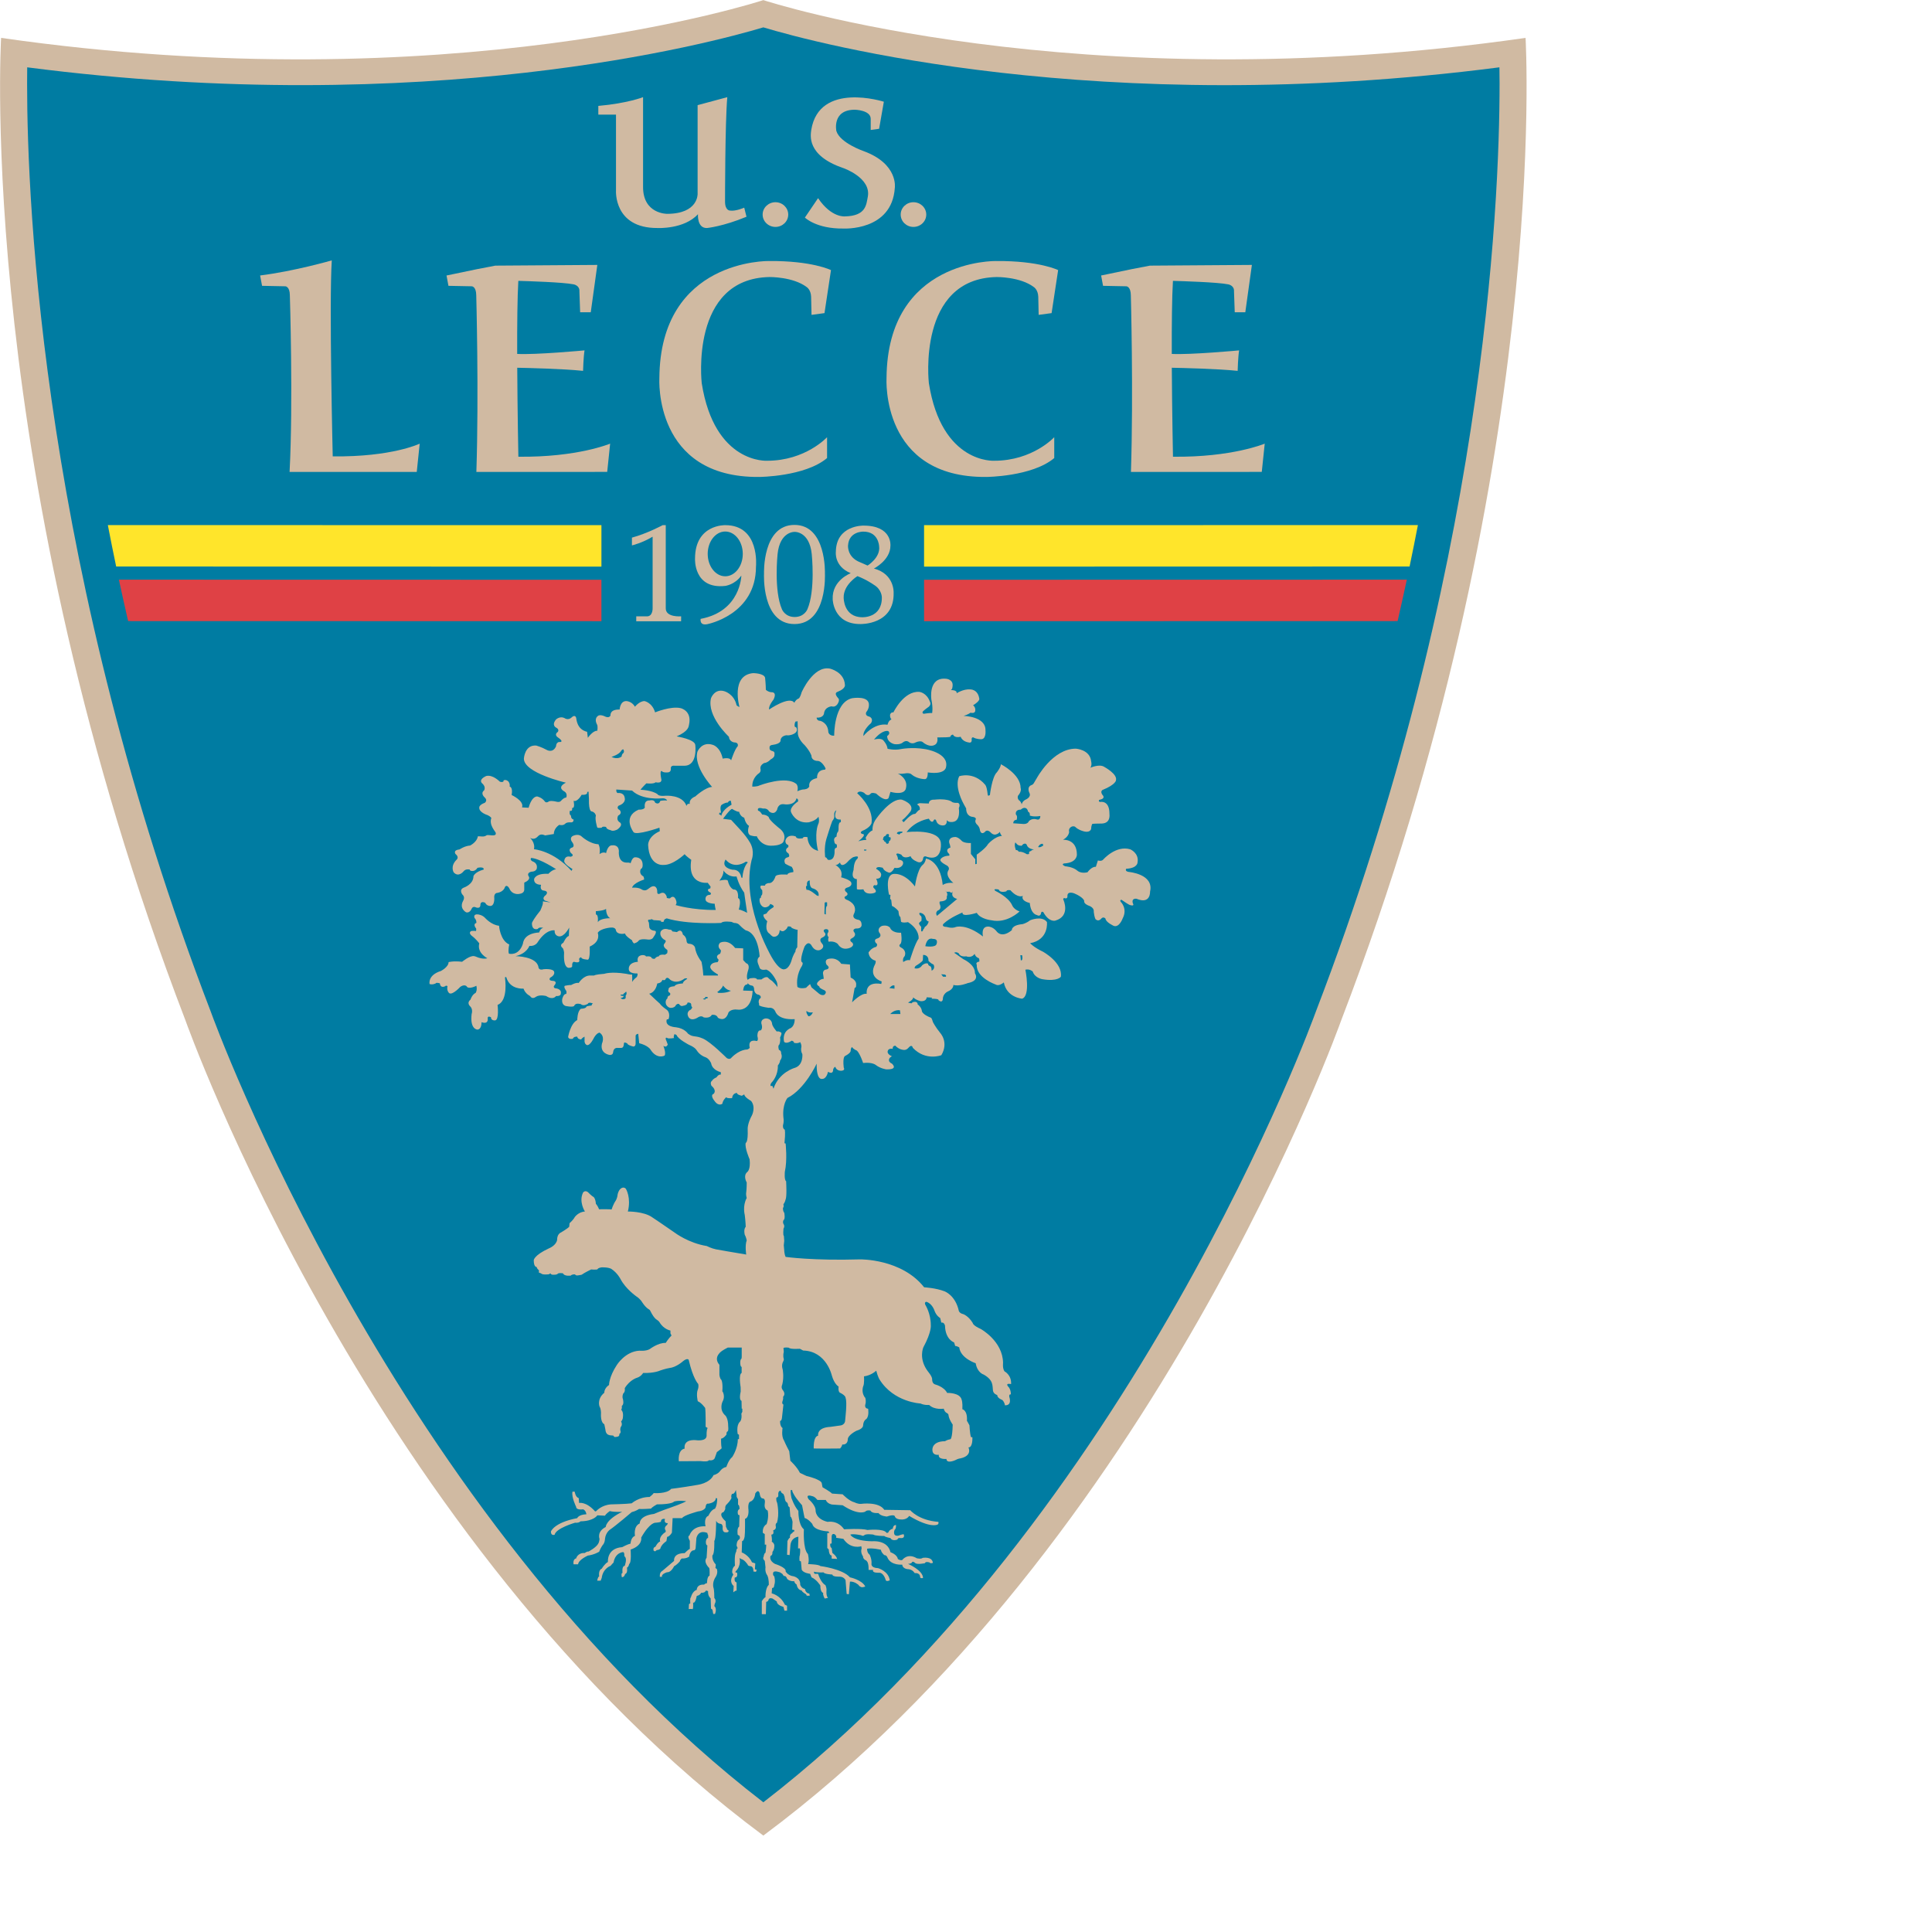 <svg height="1000" viewBox="0 0 1000 1000" width="1000" xmlns="http://www.w3.org/2000/svg"><g transform="matrix(4.524 0 0 4.524 -993.772 -1320.958)"><path clip-rule="evenodd" d="m 307.001 502 c 44.825 -33.301 66.102 -93.239 66.102 -93.239 c 24.084 -62.725 21.105 -112.438 21.105 -112.438 c -51.403 7.384 -86.903 -4.224 -87.207 -4.322 c 0 -.001 0 0 0 0 c -.313 .103 -35.814 11.706 -87.208 4.322 c 0 0 -2.983 49.714 21.103 112.438 c 0 0 21.277 59.938 66.105 93.239" fill="#d0baa2" fill-rule="evenodd"/><path clip-rule="evenodd" d="m 307.001 295.119 c 5.951 1.794 38.342 10.508 84.217 4.572 c .011 .56 .017 1.164 .017 1.864 c 0 14.121 -1.819 56.18 -21.019 106.172 c -.233 .648 -20.944 57.84 -63.215 90.464 c -42.273 -32.624 -62.987 -89.815 -63.196 -90.396 c -19.218 -50.055 -21.038 -92.127 -21.038 -106.243 c 0 -.7 .006 -1.301 .012 -1.86 c 45.825 5.925 78.257 -2.782 84.222 -4.573" fill="#007ca2" fill-rule="evenodd"/><path clip-rule="evenodd" d="m 288.122 304.105 v .997 h 2.022 v 8.69 c 0 0 -.282 4.302 4.734 4.284 c 0 0 3.055 .166 4.645 -1.581 c 0 0 -.127 1.625 1.035 1.581 c 0 0 1.804 -.167 4.516 -1.289 l -.259 -1.039 c 0 0 -.959 .432 -1.636 .332 c 0 0 -.563 .009 -.559 -1.039 c 0 0 0 -9.107 .258 -11.936 l -3.396 .914 v 10.148 c 0 0 .096 2.282 -3.486 2.287 c 0 0 -2.761 .035 -2.755 -3.078 v -10.271 c 0 .001 -1.804 .71 -5.119 1" fill="#d0baa2" fill-rule="evenodd"/><path clip-rule="evenodd" d="m 309.85 316.538 c 0 .782 -.654 1.414 -1.463 1.414 c -.806 0 -1.466 -.632 -1.466 -1.414 c 0 -.78 .66 -1.413 1.466 -1.413 c .808 0 1.463 .633 1.463 1.413" fill="#d0baa2" fill-rule="evenodd"/><path clip-rule="evenodd" d="m 325.641 316.538 c 0 .782 -.656 1.414 -1.467 1.414 c -.804 0 -1.459 -.632 -1.459 -1.414 c 0 -.78 .655 -1.413 1.459 -1.413 c .81 0 1.467 .633 1.467 1.413" fill="#d0baa2" fill-rule="evenodd"/><path clip-rule="evenodd" d="m 313.264 314.66 l -1.508 2.222 c 0 0 1.303 1.295 4.395 1.254 c 0 0 5.561 .322 5.893 -4.647 c 0 0 .433 -2.734 -3.552 -4.205 c 0 0 -2.717 -.93 -3.135 -2.305 c 0 0 -.531 -2.436 2.117 -2.436 c 0 0 1.822 .039 1.812 1.049 v 1.266 l .961 -.132 l .543 -3.099 c 0 0 -7.399 -2.364 -8.306 3.23 c -.055 .527 -.62 2.912 3.682 4.367 c 0 0 3.203 1.11 2.787 3.285 c -.178 .877 -.178 2.184 -2.607 2.238 c 0 .001 -1.551 .189 -3.082 -2.087" fill="#d0baa2" fill-rule="evenodd"/><path clip-rule="evenodd" d="m 257.625 321.78 c 0 0 -4.295 1.243 -8.198 1.726 l .223 1.185 l 2.677 .054 c 0 0 .492 .029 .502 1.023 c 0 0 .388 12.293 -.031 20.214 h 14.551 l .336 -3.232 c 0 0 -3.177 1.535 -9.95 1.454 c 0 0 -.42 -17.54 -.11 -22.424" fill="#d0baa2" fill-rule="evenodd"/><path clip-rule="evenodd" d="m 278.974 344.243 c 0 0 -.099 -4.987 -.128 -10.179 c 1.107 .021 5.228 .115 7.53 .356 c 0 0 .042 -1.573 .168 -2.343 c 0 0 -5.576 .52 -7.705 .405 c -.009 -3.326 .021 -6.528 .131 -8.359 c 1.097 .031 5.097 .152 6.319 .397 c 0 0 .72 .112 .669 .811 l .084 2.383 h 1.215 c 0 0 .626 -4.568 .751 -5.415 l -11.668 .081 c 0 0 -1.419 .281 -2.089 .403 l -3.431 .713 c -.023 .003 -.043 .004 -.064 .006 v .008 l -.008 .002 l .008 .001 l .219 1.178 l 2.679 .053 c 0 0 .494 .027 .501 1.023 c 0 0 .305 11.163 .014 20.216 l 14.969 -.004 l .335 -3.233 c 0 -.001 -3.723 1.577 -10.499 1.497" fill="#d0baa2" fill-rule="evenodd"/><path clip-rule="evenodd" d="m 353.869 344.243 c 0 0 -.102 -4.987 -.133 -10.179 c 1.107 .021 5.228 .115 7.533 .356 c 0 0 .041 -1.573 .166 -2.343 c 0 0 -5.572 .52 -7.703 .405 c -.01 -3.326 .021 -6.528 .132 -8.359 c 1.096 .031 5.094 .152 6.317 .397 c 0 0 .723 .112 .67 .811 l .084 2.383 h 1.209 c 0 0 .631 -4.568 .754 -5.415 l -11.664 .081 c 0 0 -1.424 .281 -2.094 .403 l -3.431 .713 c -.021 .003 -.043 .004 -.062 .006 l .002 .008 l -.012 .002 l .012 .001 l .219 1.178 l 2.675 .053 c 0 0 .495 .027 .505 1.023 c 0 0 .303 11.163 .012 20.216 l 14.969 -.004 l .337 -3.233 c 0 -.001 -3.723 1.577 -10.497 1.497" fill="#d0baa2" fill-rule="evenodd"/><path clip-rule="evenodd" d="m 312.514 328.013 l 1.484 -.2 l .743 -4.921 c 0 0 -2.145 -1.079 -7.101 -1.039 c 0 0 -12.44 -.256 -12.535 13.401 c 0 0 -.68 11.417 11.425 11.303 c 0 0 5.225 -.028 7.763 -2.161 v -2.386 c 0 0 -2.464 2.693 -6.852 2.693 c 0 0 -6.028 .397 -7.489 -8.875 c 0 0 -1.387 -11.975 7.766 -12.144 c 0 0 2.694 -.031 4.245 1.15 c 0 0 .475 .293 .505 1.102 z" fill="#d0baa2" fill-rule="evenodd"/><path clip-rule="evenodd" d="m 338.501 328.013 l 1.481 -.2 l .748 -4.921 c 0 0 -2.147 -1.079 -7.105 -1.039 c 0 0 -12.436 -.256 -12.529 13.401 c 0 0 -.682 11.417 11.422 11.303 c 0 0 5.229 -.028 7.766 -2.161 v -2.386 c 0 0 -2.465 2.693 -6.854 2.693 c 0 0 -6.029 .397 -7.49 -8.875 c 0 0 -1.383 -11.975 7.769 -12.144 c 0 0 2.688 -.031 4.243 1.15 c 0 0 .475 .293 .505 1.102 z" fill="#d0baa2" fill-rule="evenodd"/><path clip-rule="evenodd" d="m 291.967 353.5 v .889 c 0 0 1.17 -.27 2.367 -.996 v 8.191 c 0 0 .03 .889 -.609 .922 h -1.265 v .563 h 5.132 l .006 -.567 c 0 0 -1.774 .154 -1.761 -.917 v -9.511 h -.355 c 0 -.001 -1.732 .941 -3.515 1.426" fill="#d0baa2" fill-rule="evenodd"/><path clip-rule="evenodd" d="m 302.643 352.073 c 0 0 -3.457 -.108 -3.457 3.825 c 0 0 -.194 3.529 3.457 3.125 c 0 0 1.114 -.135 1.841 -1.185 c 0 0 -.057 4.094 -4.656 4.957 c 0 0 -.162 .798 .765 .606 c 0 0 5.567 -1.063 5.567 -6.586 c 0 0 .482 -4.744 -3.517 -4.742 m 0 5.85 c -1.108 0 -2.006 -1.147 -2.006 -2.565 c 0 -1.413 .898 -2.558 2.006 -2.558 c 1.107 0 2.007 1.145 2.007 2.558 c 0 1.418 -.9 2.565 -2.007 2.565" fill="#d0baa2" fill-rule="evenodd"/><path clip-rule="evenodd" d="m 314.047 357.603 c 0 0 .2 -5.558 -3.484 -5.558 c -3.689 0 -3.483 5.558 -3.483 5.558 c 0 0 -.311 5.785 3.483 5.785 c 3.79 0 3.484 -5.785 3.484 -5.785 m -2.013 4.114 c 0 0 -.353 .867 -1.448 .864 c -1.097 .003 -1.447 -.864 -1.447 -.864 c -.951 -2.155 -.509 -6.329 -.509 -6.329 c .269 -2.627 1.956 -2.546 1.956 -2.546 c 0 0 1.688 -.081 1.954 2.546 c 0 0 .44 4.174 -.506 6.329" fill="#d0baa2" fill-rule="evenodd"/><path clip-rule="evenodd" d="m 319.65 357.036 c 0 0 1.892 -.949 1.892 -2.619 c 0 0 .222 -2.302 -3.093 -2.292 c 0 0 -3.114 -.07 -3.151 2.991 c 0 0 -.224 1.669 1.703 2.453 c 0 0 -2.175 .809 -2.064 2.99 c 0 0 .053 2.854 3.18 2.828 c 0 0 3.898 .113 3.791 -3.609 c 0 0 .097 -2.127 -2.258 -2.742 m -2.957 -2.647 c .103 -1.615 1.734 -1.576 1.734 -1.576 c 1.758 -.018 1.819 1.658 1.819 1.658 c .188 1.311 -1.319 2.224 -1.319 2.224 c -.343 -.154 -.832 -.366 -.832 -.366 c -1.55 -.596 -1.402 -1.94 -1.402 -1.94 m 1.603 8.219 c -2.13 -.021 -2.104 -2.238 -2.104 -2.238 c -.041 -1.475 1.572 -2.465 1.572 -2.465 c 1.063 .404 1.869 .983 1.869 .983 c .949 .553 .928 1.463 .928 1.463 c .013 2.383 -2.265 2.257 -2.265 2.257" fill="#d0baa2" fill-rule="evenodd"/><path clip-rule="evenodd" d="m 348.814 391.75 c -.502 -.084 -.295 -.364 -.295 -.364 c 1.319 -.069 1.297 -.729 1.297 -.729 c .189 -1.07 -.834 -1.496 -.834 -1.496 c -1.654 -.495 -3.096 1.175 -3.096 1.175 c -.21 .24 -.607 .098 -.607 .098 l -.233 .728 c -.499 -.042 -.96 .629 -.96 .629 c -.758 .17 -1.126 -.165 -1.126 -.165 c -.543 -.482 -1.424 -.524 -1.424 -.524 c -.54 -.243 -.125 -.324 -.125 -.324 c 1.508 -.077 1.464 -1.011 1.464 -1.011 c 0 -1.839 -1.589 -1.697 -1.589 -1.697 c .671 -.361 .703 -.889 .703 -.889 c -.138 -.557 .478 -.8 .72 -.567 c .312 .306 .785 .438 .785 .438 c .917 .321 1.012 -.232 1.012 -.232 c 0 -.325 .126 -.567 .126 -.567 c .167 -.04 1.086 -.04 1.086 -.04 c 1.048 -.039 .882 -1.011 .882 -1.132 c 0 -1.61 -1.09 -1.335 -1.09 -1.335 c -.208 -.081 -.085 -.24 -.085 -.24 c .837 -.161 .378 -.568 .378 -.568 c -.293 -.404 0 -.565 0 -.565 c 1.588 -.647 1.547 -1.131 1.547 -1.131 c .156 -.688 -1.228 -1.446 -1.382 -1.537 c -.552 -.323 -1.548 .123 -1.548 .123 c .212 -.326 .086 -.728 .086 -.728 c -.125 -1.362 -1.755 -1.455 -1.755 -1.455 c -2.667 0 -4.476 3.395 -4.476 3.395 c -.334 .525 -.334 .678 -.586 .769 c -.594 .218 -.25 .889 -.25 .889 c .263 .495 -.416 .771 -.416 .771 c -.418 .199 -.465 .563 -.465 .563 c -.037 -.24 -.205 -.401 -.205 -.401 c -.377 -.245 -.209 -.607 -.209 -.607 c .461 -.526 .293 -.891 .293 -.891 c 0 -1.575 -2.26 -2.707 -2.26 -2.707 c 0 .364 -.462 .931 -.462 .931 c -.552 .525 -.791 2.585 -.791 2.585 c -.253 .203 -.253 -.04 -.253 -.04 c -.104 -1.01 -.293 -1.132 -.293 -1.132 c -1.314 -1.557 -2.965 -.969 -2.965 -.969 c -.609 1.214 .5 3.152 .5 3.152 c .125 .243 .292 .525 .292 .525 c 0 .971 .751 .971 .751 .971 c .492 .07 .337 .322 .337 .322 c -.127 .283 .124 .524 .124 .524 c .375 .322 .375 .729 .375 .729 c .188 .565 .586 .121 .586 .121 c .253 -.321 .628 .082 .628 .082 c .542 .604 1.086 -.082 1.086 -.082 c -.083 .161 .208 .484 .208 .484 c -.822 .051 -1.587 .931 -1.587 .931 c -.294 .524 -1.296 1.211 -1.296 1.211 v 1.053 l -.168 .039 v -.565 l -.5 -.606 v -1.253 c -.807 .04 -1.046 -.242 -1.046 -.242 c -.415 -.445 -.711 -.445 -.711 -.445 c -.918 0 -.714 .688 -.714 .688 c .127 .322 .127 .525 .127 .525 c -.586 .162 -.293 .564 -.293 .564 c .42 .428 0 .368 0 .368 c -.658 .068 -.836 .401 -.836 .401 c -.178 .293 .752 .727 .752 .727 c .377 .284 .13 .566 .13 .566 c -.378 .686 .582 1.413 .582 1.413 c -.837 -.077 -1.212 .245 -1.212 .245 c -.293 -2.871 -1.922 -3.029 -1.922 -3.029 c -.086 .525 -.379 .726 -.379 .726 c -.627 .525 -.877 2.465 -.877 2.465 c -1.349 -1.748 -2.551 -1.415 -2.551 -1.415 c -.91 .255 -.42 2.344 -.42 2.344 l .167 .043 l -.039 .444 l .125 .119 l .084 .689 c .46 .203 .749 .605 .749 .605 c .047 .689 .213 .646 .213 .646 l .082 .567 c .211 .163 .793 .038 .793 .038 c 1.383 .891 1.211 1.903 1.211 1.903 c -.414 .522 -.998 2.465 -.998 2.465 c -.338 -.122 -.756 .202 -.756 .202 c -.123 -.443 .168 -.686 .168 -.686 c .25 -.691 -.418 -.974 -.418 -.974 c -.375 -.2 -.082 -.403 -.082 -.403 c .25 -.243 .082 -1.295 .082 -1.295 c -1.092 .042 -1.253 -.563 -1.253 -.563 c -.337 -.407 -.964 -.205 -.964 -.205 c -.553 .274 -.293 .727 -.293 .727 c .419 .507 -.166 .686 -.166 .686 c -.544 .123 -.206 .527 -.206 .527 c .298 .17 .036 .445 .036 .445 c -.583 .12 -.876 .648 -.876 .648 c .083 .806 .793 .931 .793 .931 c .083 .159 -.041 .4 -.041 .4 c -.832 1.535 .753 1.979 .753 1.979 l -.043 .285 c -1.922 -.327 -1.67 1.132 -1.67 1.132 c -.625 -.122 -1.672 .971 -1.672 .971 c .252 -1.459 .294 -1.659 .294 -1.659 c .196 .012 .166 -.322 .166 -.322 c .084 -.567 -.628 -.85 -.628 -.85 l -.082 -1.496 l -.991 -.079 c -.502 -.754 -1.282 -.593 -1.282 -.593 c -.781 .054 -.393 .7 -.393 .7 c .531 .407 0 .539 0 .539 c -.557 .054 -.391 .593 -.391 .593 c .057 .268 .057 .482 .057 .482 c -.445 0 -.725 .435 -.725 .435 c -.166 .268 .224 .43 .224 .43 c -.058 .161 .444 .376 .444 .376 c .606 .229 .114 .593 .114 .593 c -.335 .109 -.616 -.161 -.616 -.161 l -.836 -.7 l -.164 -.378 l -.238 .21 l -.223 .217 c -.724 .161 -.988 -.102 -.988 -.102 c -.205 -1.37 .502 -2.369 .502 -2.369 c .193 -.361 .053 -.434 .053 -.434 c -.387 -.159 .266 -1.818 .266 -1.818 c .506 -.808 .838 -.04 .838 -.04 c .459 .73 1.002 .406 1.002 .406 c .543 -.324 .166 -.69 .166 -.69 c -.459 -.525 0 -.687 0 -.687 c .547 -.24 .336 -.524 .336 -.524 c -.367 -.376 .041 -.446 .041 -.446 c .451 -.061 .336 .322 .336 .322 c -.264 .336 .041 .607 .041 .607 c -.125 .245 -.015 .5 -.015 .5 c .726 -.108 1.059 .271 1.059 .271 c .56 .917 1.506 .378 1.506 .378 c .546 -.357 0 -.648 0 -.648 c -.223 -.267 .084 -.378 .084 -.378 c .627 -.32 .295 -.686 .295 -.686 c -.295 -.364 .167 -.443 .167 -.443 c .741 .04 .667 -.443 .667 -.443 c 0 -.569 -.457 -.569 -.457 -.569 c -.652 -.149 -.46 -.565 -.46 -.565 c .206 -.402 .165 -.602 .165 -.602 c 0 -.813 -1.003 -1.132 -1.003 -1.132 c -.294 -.164 -.167 -.327 -.167 -.327 c .628 -.28 .124 -.564 .124 -.564 c -.334 -.365 .167 -.486 .167 -.486 c .557 -.149 .463 -.484 .463 -.484 c 0 -.404 -1.174 -.688 -1.174 -.688 c .293 -.967 -.67 -1.412 -.67 -1.412 c .209 .079 .541 -.283 .541 -.283 c .17 .647 .799 0 .799 0 c .378 -.442 .711 -.607 .711 -.607 c .836 -.283 .459 .204 .459 .204 c -.408 .314 -.415 1.254 -.415 1.254 c -.377 1.088 .375 1.049 .375 1.049 v 1.133 c .04 .12 .752 .039 .752 .039 c .209 .686 1.126 .446 1.126 .446 c .586 -.123 .127 -.528 .127 -.528 c -.291 -.241 0 -.402 0 -.402 c .671 .2 .207 -.728 .207 -.728 c .525 .01 .544 -.323 .544 -.323 c .169 -.442 -.544 -.807 -.544 -.807 c .042 -.366 .755 -.121 .755 -.121 c .147 .422 .753 .564 .753 .564 c .335 -.037 .585 -.564 .585 -.564 c .785 .142 .964 -.406 .964 -.406 c .17 -.565 -.586 -.522 -.586 -.522 c .08 -.244 -.171 -.609 -.171 -.609 c .046 -.241 .587 .04 .587 .04 c .295 .569 1.049 .163 1.049 .163 c .123 .443 .879 .689 .879 .689 c .455 .121 .541 -.364 .541 -.364 c .041 -.487 .459 -.242 .459 -.242 c 1.758 .544 1.588 -1.456 1.588 -1.456 c 0 -1.859 -3.93 -1.375 -3.93 -1.375 c 1.002 -1.335 2.553 -1.536 2.553 -1.536 c .301 .547 .5 .285 .5 .285 c .17 -.406 .334 -.084 .334 -.084 c .168 .648 .836 .567 .836 .567 c .464 -.051 .379 -.604 .379 -.604 c .228 .31 .714 .2 .714 .2 c .916 -.121 .665 -1.575 .665 -1.575 c .251 -.527 -.126 -.607 -.126 -.607 c -.417 .042 -.627 -.082 -.627 -.082 c -.533 -.462 -2.005 -.28 -2.005 -.28 c -.713 -.044 -.67 .441 -.67 .441 c -.295 0 -.963 -.037 -.963 -.037 c -.293 0 -.377 .158 -.377 .158 c .416 .206 .293 .607 .293 .607 c -.25 .042 -.436 .477 -.561 .464 c -.422 -.039 -1.235 .91 -1.235 .91 c -.125 .082 -.209 -.2 -.209 -.2 c .5 -.364 .963 -1.013 .963 -1.013 c .489 -.859 -1.006 -1.331 -1.006 -1.331 c -1.254 -.204 -2.895 2.141 -2.895 2.141 c -.547 .696 -.451 1.373 -.451 1.373 c -.46 .162 -.792 .849 -.792 .849 l .08 .242 c -.457 0 -.918 .161 -.918 .161 c 1.129 -.886 .419 -.847 .419 -.847 c -.294 -.161 0 -.324 0 -.324 c 1.002 -.413 1.098 -.92 1.098 -.92 c .248 -1.818 -1.643 -3.405 -1.643 -3.405 c .251 -.403 .796 -.04 .796 -.04 c .42 .486 .71 .122 .71 .122 c .127 -.242 .666 -.042 .666 -.042 c 1.162 1.073 1.425 .486 1.425 .486 l .207 -.686 c 1.651 .433 1.757 -.363 1.757 -.363 c .336 -1.174 -.918 -1.737 -.918 -1.737 c .293 .079 .756 0 .756 0 c .664 -.122 .832 .119 .832 .119 c .627 .525 1.506 .525 1.506 .525 c .375 0 .336 -.767 .336 -.767 c 2.047 .283 2.088 -.605 2.088 -.605 c .367 -1.648 -2.383 -2.062 -2.383 -2.062 c -1.526 -.262 -2.803 0 -2.803 0 c -.761 .161 -1.504 -.042 -1.504 -.042 c -.043 -.483 -.46 -.932 -.46 -.932 c -.272 -.361 -1.089 -.118 -1.089 -.118 c 1.005 -1.212 1.633 -.972 1.633 -.972 c .315 .294 -.127 .566 -.127 .566 c 0 .769 .837 .93 .837 .93 c .71 .081 .964 -.203 .964 -.203 c .377 -.281 .627 -.08 .627 -.08 c .416 .364 .836 .08 .836 .08 c .582 -.242 .793 -.041 .793 -.041 c .752 .648 1.301 .367 1.301 .367 c .551 -.202 .373 -.891 .373 -.891 c 1.839 0 1.504 -.119 1.504 -.119 c .083 -.205 .298 -.205 .298 -.205 c .205 .445 .875 .244 .875 .244 c .209 .565 .878 .645 .878 .645 c .48 .154 .377 -.364 .377 -.364 c 0 -.28 .208 -.2 .208 -.2 c .302 .192 .793 .2 .793 .2 c .703 .094 .585 -1.008 .585 -1.008 c .042 -1.617 -2.506 -1.657 -2.506 -1.657 c .543 -.161 .793 -.364 .793 -.364 c .555 .131 .543 -.242 .543 -.242 c .053 -.414 -.25 -.606 -.25 -.606 c .843 -.526 .709 -.766 .709 -.766 c -.166 -1.095 -1.042 -1.053 -1.042 -1.053 c -.795 -.061 -1.548 .443 -1.548 .443 c .082 -.403 -.67 -.361 -.67 -.361 c .21 -.082 .21 -.526 .21 -.526 c .051 -.697 -.71 -.77 -.71 -.77 c -2.133 -.243 -1.717 2.386 -1.717 2.386 c .209 1.009 .082 1.537 .082 1.537 c -.209 -.042 -.961 .08 -.961 .08 c -.252 -.08 -.082 -.282 -.082 -.282 c .209 -.203 .5 -.406 .5 -.406 c .543 -.323 .293 -.686 .293 -.686 c -.375 -1.053 -1.209 -1.132 -1.209 -1.132 c -1.799 -.131 -2.969 2.343 -2.969 2.343 c -.295 -.038 -.378 .245 -.378 .245 c -.045 .403 .161 .563 .161 .563 c -.371 .124 -.455 .608 -.455 .608 c -1.589 -.244 -2.759 1.293 -2.759 1.293 c -.085 -.688 .867 -1.474 .867 -1.474 c .335 -.568 -.2 -.748 -.2 -.748 c -.564 -.121 -.335 -.525 -.335 -.525 c .294 -.365 .294 -.727 .294 -.727 c .126 -1.214 -1.922 -.853 -1.922 -.853 c -2.112 .497 -2.049 4.287 -2.049 4.287 c -.586 .039 -.67 -.403 -.67 -.403 c -.043 -1.095 -.922 -1.294 -.922 -1.294 c -.418 0 -.418 -.365 -.418 -.365 c .752 .041 .838 -.443 .838 -.443 c .082 -.81 .877 -.851 .877 -.851 c .463 .162 .711 -.321 .711 -.321 c .264 -.455 .041 -.609 .041 -.609 c -.498 -.564 -.209 -.684 0 -.765 c .828 -.326 .773 -.728 .773 -.728 c -.063 -1.536 -1.734 -1.898 -1.734 -1.898 c -1.902 -.346 -3.219 2.706 -3.219 2.706 c -.218 .758 -.377 .729 -.377 .729 c -.332 .15 -.46 .48 -.46 .48 c -.544 -.847 -2.885 .77 -2.885 .77 c -.085 -.443 .5 -1.132 .5 -1.132 c .459 -.929 -.25 -.849 -.25 -.849 c -.415 -.041 -.625 -.283 -.625 -.283 c 0 -.567 -.086 -1.374 -.086 -1.374 c -.127 -.526 -1.375 -.526 -1.375 -.526 c -2.598 .243 -1.553 3.882 -1.553 3.882 c -.207 -.083 -.333 -.203 -.333 -.203 c -.293 -1.333 -1.422 -1.617 -1.422 -1.617 c -1.108 -.314 -1.506 .807 -1.506 .807 c -.503 2.064 2.049 4.408 2.049 4.408 c .044 .565 .586 .645 .586 .645 c .587 0 .419 .445 .419 .445 c -.335 .325 -.754 1.618 -.754 1.618 c -.124 -.405 -.962 -.203 -.962 -.203 c -.292 -1.373 -1.128 -1.576 -1.128 -1.576 c -1.275 -.424 -1.757 .769 -1.757 .769 c -.501 1.696 1.673 4.043 1.673 4.043 c -.793 .039 -1.922 1.089 -1.922 1.089 c -.795 .322 -.628 .85 -.628 .85 c -.334 -.079 -.376 .243 -.376 .243 c -.461 -1.335 -2.425 -1.173 -2.425 -1.173 c -.794 .08 -.879 -.162 -.879 -.162 c -.627 -.485 -1.965 -.525 -1.965 -.525 c .209 -.282 .67 -.729 .67 -.729 c .96 .083 1.042 -.121 1.042 -.121 c .839 .162 .669 -.363 .669 -.363 c -.207 -1.051 .044 -.929 .044 -.929 c .168 .202 .584 .162 .584 .162 c .543 .04 .461 -.445 .461 -.445 c -.033 -.395 .417 -.322 .417 -.322 h 1.172 c 1.507 -.032 1.214 -2.344 1.214 -2.344 c .01 -.678 -2.134 -1.01 -2.134 -1.01 c 1.392 -.617 1.369 -1.125 1.422 -1.377 c .334 -1.575 -.963 -1.857 -.963 -1.857 c -1.106 -.264 -2.926 .482 -2.926 .482 c -.334 -1.129 -1.212 -1.291 -1.212 -1.291 c -.598 .008 -1.089 .646 -1.089 .646 c -.373 -.646 -1.002 -.646 -1.002 -.646 c -.712 0 -.753 .97 -.753 .97 c -1.171 -.04 -1.045 .688 -1.045 .688 c -.179 .332 -.586 .121 -.586 .121 c -.554 -.272 -.794 -.121 -.794 -.121 c -.567 .351 -.167 1.009 -.167 1.009 c .124 .203 .04 .728 .04 .728 c -.502 -.04 -1.085 .808 -1.085 .808 l -.084 -.686 c -1.213 -.282 -1.213 -1.496 -1.256 -1.617 c -.14 -.408 -.503 -.04 -.503 -.04 c -.416 .405 -.835 .081 -.835 .081 c -.522 -.252 -.959 .159 -.959 .159 c -.556 .669 0 .933 0 .933 c .417 .202 .208 .484 .208 .484 c -.462 .322 -.043 .604 -.043 .604 c .858 .588 .252 .565 .252 .565 c -.127 -.039 -.417 .093 -.417 .486 c -.38 .849 -1.087 .405 -1.087 .405 c -.587 -.325 -1.173 -.486 -1.173 -.486 c -1.338 -.119 -1.421 1.496 -1.421 1.496 c 0 1.646 4.808 2.749 4.808 2.749 c -1.127 .564 -.168 1.009 -.168 1.009 c .396 .255 .207 .69 .207 .69 c -.291 0 -.624 .404 -.624 .404 c -.125 .119 -.293 .119 -.459 .08 c -.819 -.199 -.962 0 -.962 0 c -.25 .151 -.378 0 -.378 0 c -.375 -.525 -.919 -.608 -.919 -.608 c -.67 .041 -.962 1.294 -.962 1.294 l -.754 -.04 c .274 -.747 -1.191 -1.416 -1.191 -1.416 c .169 -.927 -.229 -.969 -.229 -.969 c .073 -.303 -.127 -.565 -.127 -.565 c -.333 -.324 -.584 -.124 -.584 -.124 c 0 0 .082 .135 -.126 .163 c -.293 .04 -.376 -.121 -.376 -.121 c -1.002 -.868 -1.548 -.524 -1.548 -.524 c -.908 .464 -.335 .848 -.335 .848 c .419 .405 .168 .767 .168 .767 c -.46 .363 .085 .811 .085 .811 c .365 .341 0 .605 0 .605 c -.658 .232 -.629 .525 -.629 .525 c -.063 .587 .963 .889 .963 .889 c .334 .161 .417 .323 .417 .323 c -.291 .808 .465 1.534 .502 1.698 c .126 .523 -.875 .16 -1.044 .282 c -.343 .247 -.691 .08 -1.005 .121 c -.081 .646 -.88 1.05 -.88 1.05 c -.625 .04 -1.21 .445 -1.21 .445 c -.796 .081 -.462 .525 -.462 .525 c .462 .363 .125 .649 .125 .649 c -.772 .766 -.332 1.455 -.332 1.455 c .566 .612 1.13 -.125 1.13 -.125 c .249 -.322 .71 -.2 .71 -.2 c -.011 .2 .375 .16 .375 .16 c .336 -.04 .503 -.361 .503 -.361 c .837 -.163 .712 .201 .712 .201 c -1.048 .284 -1.173 .768 -1.173 .768 c 0 .929 -1.087 1.292 -1.087 1.292 c -.626 .243 -.168 .809 -.168 .809 c .336 .284 .085 .688 .085 .688 c -.504 .912 .334 1.332 .334 1.332 c .419 .125 .628 -.4 .628 -.4 c .125 -.284 .375 -.203 .375 -.203 c .546 .243 .628 -.081 .628 -.2 c 0 -.581 .545 -.287 .545 -.287 c .015 .024 .04 .062 .081 .123 c .169 .243 .505 .243 .505 .243 c .498 0 .46 -.85 .46 -.85 c -.085 -.686 .374 -.646 .374 -.646 c .732 -.151 .836 -.648 .836 -.648 c .212 -.402 .502 .121 .502 .121 c .336 .81 1.13 .647 1.13 .647 c .648 -.077 .586 -.483 .586 -.605 v -.688 c .834 -.363 .501 -.726 .501 -.726 c -.25 -.442 .333 -.528 .333 -.528 c .483 -.008 .587 -.319 .587 -.319 c .167 -.686 -.459 -.85 -.459 -.85 c -.377 -.2 -.169 -.403 -.169 -.403 c 1.045 .082 2.846 1.291 2.846 1.291 c -.505 .084 -.879 .527 -.879 .527 c -1.507 -.082 -1.633 .605 -1.633 .605 c -.041 .688 .795 .646 .795 .646 c -.166 .566 .21 .648 .21 .648 c .803 .079 .334 .526 .334 .526 c -.544 .402 -.084 .645 -.084 .645 l .629 .201 l -.879 -.119 v .201 c 0 .202 -.294 .851 -.294 .851 c -.626 .768 -.961 1.33 -.961 1.455 c 0 .896 .67 .645 .67 .645 c .146 -.265 .628 -.119 .628 -.119 c -.379 .079 -.461 .522 -.461 .522 c -1.84 .121 -1.84 1.214 -1.882 1.335 c -.49 1.416 -1.59 1.092 -1.59 1.092 c -.123 -.363 .042 -1.05 .042 -1.05 c -1.045 -.446 -1.17 -2.145 -1.17 -2.145 c -.879 -.081 -1.588 -.887 -1.588 -.887 c -.324 -.357 -.795 -.405 -.795 -.405 c -.628 -.082 -.42 .405 -.42 .405 c .251 .242 .211 .564 .211 .564 c -.419 .122 -.082 .568 -.082 .568 c .122 .079 .04 .359 .04 .359 c -.294 -.038 -.545 0 -.545 0 c -.394 .224 .085 .566 .085 .566 c .491 .375 .835 .85 .835 .85 c -.293 1.093 .921 1.701 .921 1.701 c -.438 .138 -1.045 -.081 -1.045 -.081 c -.251 -.082 -.251 -.122 -.461 -.161 c -.493 -.099 -1.38 .644 -1.38 .644 c -1.044 -.117 -1.548 .042 -1.548 .042 c 0 .562 -.877 1.011 -.877 1.011 c -1.546 .483 -1.296 1.494 -1.296 1.494 c .376 .121 .714 -.084 .714 -.084 c .04 -.123 .457 0 .457 0 c .083 .65 .628 .326 .628 .326 c .082 -.121 .249 0 .249 0 c -.125 .567 .208 .808 .208 .808 c .377 .24 1.257 -.729 1.257 -.729 c .459 -.321 .71 -.079 .71 -.079 c .209 .443 1.13 -.042 1.13 -.042 c .125 .527 -.082 .81 -.082 .81 c -.42 .203 -.589 .769 -.589 .769 c -.459 .364 -.082 .728 -.082 .728 c .417 .364 .209 .927 .209 .927 c -.209 1.78 .669 1.78 .669 1.78 c .501 -.042 .462 -.845 .462 -.845 c .835 .278 .709 -.407 .709 -.407 c -.042 -.407 .376 -.159 .376 -.159 c -.011 .401 .461 .359 .461 .359 c .5 -.04 .291 -1.776 .291 -1.776 c 1.246 -.474 .856 -3.031 .856 -3.031 c -.041 -.243 .14 -.134 .14 -.134 c .416 1.454 1.971 1.303 1.971 1.303 c .212 .609 .756 .85 .756 .85 c .251 .445 .668 .084 .668 .084 c .459 -.285 1.173 -.084 1.173 -.084 c .792 .525 1.129 0 1.129 0 c .573 .042 .542 -.282 .542 -.282 c .126 -.567 -.628 -.605 -.628 -.605 c -.22 -.042 -.168 -.243 -.168 -.243 c .535 -.618 -.126 -.606 -.126 -.606 c -.585 -.033 -.291 -.364 -.291 -.364 c .545 -.282 .46 -.606 .46 -.606 c 0 -.485 -1.213 -.362 -1.213 -.362 c -.54 .171 -.585 -.203 -.585 -.203 c -.167 -1.29 -2.636 -1.29 -2.636 -1.29 c 1.296 -.285 1.591 -1.174 1.591 -1.174 c .7 .07 .962 -.446 .962 -.446 c 1.005 -1.535 1.925 -1.335 1.925 -1.335 c -.044 .647 .5 .687 .5 .687 c .626 .082 1.17 -1.007 1.17 -1.007 l -.042 .967 c -.295 .04 -.628 .769 -.628 .769 c -.543 .284 -.083 .607 -.083 .607 c .125 .12 .168 .528 .168 .528 c -.115 1.914 .585 1.734 .585 1.734 c .44 -.01 .335 -.28 .335 -.28 c 0 -.406 .208 -.406 .208 -.406 c .836 .243 .588 -.282 .588 -.282 c 0 -.2 .248 -.242 .248 -.242 c -.041 .242 .755 .282 .755 .282 c .292 -.079 .209 -1.496 .209 -1.496 c 1.338 -.605 .92 -1.577 .92 -1.577 c .334 -.523 1.505 -.604 1.505 -.604 c .593 -.052 .585 .362 .585 .362 c .206 .525 1.044 .322 1.044 .322 c 0 .282 .797 .773 .797 .773 c 0 .156 .206 .359 .206 .359 c .418 -.081 .588 -.359 .588 -.359 c .292 -.207 1.003 -.084 1.003 -.084 c .502 .059 .628 -.245 .628 -.245 c .627 -.847 .083 -.766 .083 -.766 c -.585 -.093 -.542 -.482 -.542 -.482 c -.032 -.347 -.043 -.446 -.043 -.446 c -.292 -.445 .166 -.326 .166 -.326 c .085 -.158 .375 .044 .375 .044 c 1.09 .04 .838 .119 .838 .119 c 0 .163 .336 .044 .336 .044 c -.042 -.285 .332 -.365 .332 -.365 c 2.344 .728 6.23 .523 6.23 .523 c .189 -.261 1.172 -.12 1.172 -.12 l .293 .12 c .459 0 .626 .242 .626 .242 c .378 .405 .713 .605 .713 .605 c 1.465 .325 1.589 2.994 1.589 2.994 c -.5 .403 -.084 .969 -.042 1.172 c .003 .014 .003 .018 .005 .025 c .01 .026 .02 .052 .037 .094 c .136 .353 .75 .203 .75 .203 c .712 .243 1.216 1.414 1.216 1.414 c .08 .204 .08 .607 .08 .607 c -.124 -.243 -.626 -.728 -.626 -.728 c -.292 -.163 -.498 -.406 -.498 -.406 c -.296 -.119 -.712 .243 -.712 .243 h -.502 c -.084 -.283 -.836 -.119 -.836 -.119 l -.251 .161 c -.19 -.344 .041 -1.009 .041 -1.009 c .293 -.81 -.209 -.892 -.209 -.892 c -.126 -.119 -.334 -.362 -.334 -.362 v -1.334 l -.921 -.041 c -.837 -1.093 -1.715 -.607 -1.715 -.607 c -.427 .427 .04 .811 .04 .811 c .126 .08 -.04 .443 -.04 .443 c -.625 .243 -.252 .607 -.252 .607 c .168 .079 -.039 .363 -.039 .363 c -.883 .038 -.841 .562 -.841 .562 c .024 .406 .88 .85 .88 .85 v .119 h -1.673 c -.04 -.805 -.207 -1.573 -.207 -1.573 c -.617 -.805 -.71 -1.456 -.71 -1.456 c -.045 -.606 -.712 -.606 -.712 -.606 c -.303 -.007 -.292 -.362 -.292 -.362 c -.042 -.487 -.419 -.688 -.419 -.688 c -.085 -.443 -.293 -.443 -.293 -.443 c -.198 -.042 -.378 .159 -.378 .159 l -.542 -.079 c -.041 -.243 -.375 -.201 -.375 -.201 c -.722 -.284 -.963 .243 -.963 .243 c -.168 .605 .461 .929 .461 .929 c .29 .081 0 .403 0 .403 c -.335 .364 .29 .73 .29 .73 c .084 .161 0 .401 0 .401 l -.248 .166 c -.711 -.084 -.711 .2 -.711 .2 c -.168 -.039 -.379 .161 -.379 .161 c -.072 .21 -.415 .042 -.415 .042 c -.084 -.324 -.669 -.203 -.669 -.203 c -.022 -.163 -.376 -.163 -.376 -.163 c -.796 .049 -.546 .768 -.546 .768 c -1.129 .08 -1.044 .808 -1.044 .808 c -.021 .596 .961 .523 .961 .523 c .125 .084 -.042 .405 -.042 .405 c -.336 .243 -.542 .567 -.542 .567 c .042 -.242 0 -.85 0 -.85 c -.17 .042 -.67 -.079 -.67 -.079 c -1.756 -.285 -2.509 0 -2.509 0 c -1.088 .079 -1.172 .198 -1.172 .198 h -.417 c -.795 -.037 -1.339 .85 -1.339 .85 c -.334 -.083 -.878 .245 -.878 .245 c -.125 -.042 -.71 .079 -.71 .079 c -.169 .121 .125 .527 .125 .527 c .125 .119 .039 .404 .039 .404 c -.321 -.03 -.457 .566 -.457 .566 c -.127 .817 .518 .836 .518 .836 c .861 .151 .861 -.07 .861 -.07 c .168 -.361 .753 -.161 .753 -.161 c .275 .283 .796 -.039 .796 -.039 c .061 -.252 .583 -.042 .583 -.042 c -.124 .042 -.165 .242 -.165 .242 c -.209 0 -.554 .089 -.554 .089 c -.083 .285 -.66 .275 -.66 .275 c -.418 .282 -.418 1.293 -.418 1.293 c -.794 .401 -1.045 1.941 -1.045 1.941 c .083 .322 .542 .201 .542 .201 c .086 -.282 .503 -.245 .503 -.245 c .04 .324 .459 .324 .459 .324 c .043 -.158 .377 -.324 .377 -.324 v .567 c .042 .345 .294 .403 .294 .403 c .376 .045 .808 -.889 .808 -.889 c .334 -.539 .613 -.539 .613 -.539 c .669 .432 .28 1.241 .28 1.241 c -.28 1.169 .883 1.314 .883 1.314 c .395 .02 .391 -.324 .391 -.324 c .056 -.548 .503 -.485 .503 -.485 h .445 c .288 -.002 .286 -.504 .286 -.504 c -.006 -.245 .39 0 .39 0 c 0 .163 .522 .304 .522 .304 c .471 .198 .427 -.357 .427 -.357 v -.813 c 0 -.212 .3 -.242 .3 -.242 l .112 1.078 c .938 .233 1.26 .679 1.26 .679 c .748 1.224 1.639 .74 1.639 .74 c .205 -.311 -.136 -1.12 -.136 -1.12 c .371 .265 .502 -.159 .502 -.159 c -.111 -.326 -.224 -.574 -.224 -.574 c -.057 -.324 .167 -.163 .167 -.163 c .164 .112 .781 0 .781 0 c -.113 -.161 .058 -.45 .058 -.45 l .224 .104 c .166 .485 1.449 1.137 1.449 1.137 c .686 .286 .838 .591 .838 .591 c .389 .635 1.018 .814 1.018 .814 c .445 .161 .654 .693 .654 .693 c .132 .816 1.104 1.018 1.104 1.018 l .008 .277 c -.277 -.056 -.499 .319 -.499 .319 c -.419 .171 -.503 .381 -.503 .381 c -.29 .196 -.074 .579 -.074 .579 c .671 .576 .242 .929 .242 .929 c -.444 .163 .11 .809 .11 .809 c .454 .667 .892 .323 .892 .323 c .058 -.432 .446 -.752 .446 -.752 c .056 .161 .669 .107 .669 .107 c .056 -.594 .556 -.594 .556 -.594 c 0 .216 .56 .323 .56 .323 l .281 -.161 c 0 .324 .779 .753 .779 .753 c .559 .701 .11 1.618 .11 1.618 c -.556 1.022 -.5 1.62 -.5 1.62 c .057 1.557 -.223 1.557 -.223 1.557 c -.147 .551 .445 1.888 .445 1.888 c .13 1.209 -.278 1.456 -.278 1.456 c -.502 .43 -.054 1.189 -.054 1.189 c 0 .699 -.057 1.129 -.057 1.129 c -.056 .306 .057 .647 .057 .647 c -.504 .917 -.224 1.939 -.224 1.939 c .089 .709 .111 1.349 .111 1.349 c -.28 .322 -.111 .918 -.111 .918 c .143 .233 .224 .642 .224 .642 c -.224 .595 -.057 1.622 -.057 1.622 c -1.339 -.22 -3.179 -.542 -3.46 -.596 c -.502 -.096 -1.057 -.378 -1.057 -.378 c -2.073 -.341 -3.559 -1.451 -3.79 -1.617 c -1.051 -.74 -2.453 -1.671 -2.453 -1.671 c -.964 -.687 -2.78 -.66 -2.78 -.66 c .388 -1.592 -.214 -2.572 -.214 -2.572 c -.119 -.193 -.335 -.163 -.335 -.163 c -.502 .056 -.628 .809 -.628 .809 c -.036 .423 -.226 .7 -.226 .7 c -.278 .403 -.464 .999 -.464 .999 c -.168 -.057 -1.43 -.03 -1.43 -.03 c -.138 -.374 -.365 -.631 -.365 -.631 c -.039 -.581 -.251 -.768 -.251 -.768 c -.248 -.123 -.666 -.567 -.666 -.567 c -.336 -.242 -.543 .043 -.543 .043 c -.53 1.048 .207 2.182 .207 2.182 c -.753 .04 -1.169 .645 -1.169 .645 c -.169 .324 -.588 .689 -.588 .689 l -.041 .405 c -.167 .199 -.921 .645 -.921 .645 c -.499 .205 -.459 .847 -.459 .847 c -.111 .663 -.919 .972 -.919 .972 c -1.757 .81 -1.757 1.374 -1.757 1.374 c 0 .813 .335 .77 .335 .77 c .042 .24 .254 .361 .254 .361 v .282 l .247 .082 c .125 .203 .877 .111 .877 .111 l .212 -.111 c 0 .161 .291 .161 .291 .161 c .195 0 .287 .002 .479 -.064 c .083 -.2 .651 -.098 .651 -.098 c .142 .366 .889 .259 .889 .259 c .126 -.161 .45 -.14 .45 -.14 l .208 .126 c .208 0 .585 -.084 .585 -.084 c .334 -.243 1.088 -.605 1.088 -.605 c .333 .042 .709 0 .709 0 c .084 -.205 .503 -.24 .503 -.24 c .797 -.017 1.083 .168 1.083 .168 c .713 .457 1.066 1.172 1.066 1.172 c .598 1.144 1.837 2.002 1.837 2.002 c .457 .299 .633 .642 .633 .642 c .546 .826 .832 .787 .907 .938 c .614 1.246 .824 .966 1.086 1.358 c .47 .812 1.249 .952 1.249 .952 v .322 l .124 .242 c -.332 .324 -.668 .848 -.668 .848 c -.834 -.04 -1.797 .689 -1.797 .689 c -.428 .284 -1.212 .202 -1.212 .202 c -1.633 .085 -2.594 1.655 -2.594 1.655 c -.891 1.367 -.878 2.266 -.878 2.266 c -.576 .393 -.543 .89 -.543 .89 c -.878 .728 -.544 1.577 -.544 1.577 c .164 .25 .166 .685 .166 .685 c -.081 1.213 .378 1.335 .378 1.335 l .125 .608 c .07 .929 .896 .563 .948 .749 c .048 .168 .307 .094 .307 .094 c .424 -.022 .335 -.319 .335 -.319 c .25 -.161 .123 -.404 .123 -.404 c -.041 -.205 .044 -.403 .044 -.403 c .253 -.271 .04 -.646 .04 -.646 c .209 -.173 .209 -.485 .209 -.485 c .085 -.649 -.209 -.852 -.209 -.852 c .127 -.076 .083 -.443 .083 -.443 c .295 -.161 .126 -.766 .126 -.766 c -.126 -.326 .041 -.648 .041 -.648 c .252 -.203 .168 -.604 .168 -.604 c .597 -.982 1.42 -1.197 1.42 -1.197 c .469 -.154 .682 -.544 .682 -.544 c 1.297 .04 1.955 -.282 1.955 -.282 c .606 -.212 1.045 -.282 1.045 -.282 c .794 -.079 1.548 -.768 1.548 -.768 c .543 -.446 .669 -.162 .669 -.162 c .502 2.183 1.086 2.75 1.086 2.75 c .085 .364 -.045 .637 -.045 .637 c -.21 .528 -.004 1.343 -.004 1.343 c .418 .165 .846 .77 .846 .77 c .071 .497 .052 2.156 .052 2.156 l .233 .137 c -.155 .195 -.121 .857 -.121 .857 c .004 .742 -1.263 .528 -1.263 .528 c -1.505 -.084 -1.244 .968 -1.244 .968 c -.838 .159 -.67 1.449 -.67 1.449 l 2.484 -.016 c .954 .116 .945 -.103 .945 -.103 c .59 .109 .689 -.271 .689 -.271 c .156 -.439 .233 -.655 .233 -.655 c .291 -.201 .547 -.436 .547 -.436 c -.085 -.401 -.067 -1.102 -.067 -1.102 c .335 -.042 .628 -.485 .628 -.485 c -.043 -.324 .145 -.362 .145 -.362 c .097 -.14 .042 -.566 .042 -.566 c 0 -.931 -.319 -1.228 -.319 -1.228 c -.8 -.703 -.309 -1.641 -.309 -1.641 c .156 -.269 .137 -.556 .137 -.556 c -.023 -.458 -.179 -.576 -.179 -.576 c .082 -1.088 -.126 -1.335 -.126 -1.335 c -.166 -.119 -.208 -.563 -.208 -.563 v -1.135 c -.799 -.934 .327 -1.615 .327 -1.615 c .28 -.189 .635 -.361 .635 -.361 h 1.589 v .887 v .178 l -.021 .205 c -.135 .049 -.147 .385 -.147 .385 c -.008 .592 .161 .554 .161 .554 v .69 c -.375 .159 -.117 1.627 -.117 1.627 c 0 .282 .008 .497 .008 .497 c -.236 1.034 .095 1.073 .095 1.073 l .021 .898 l .07 -.007 v .364 l -.109 .208 c .097 .721 -.177 .937 -.177 .937 c -.435 .421 -.243 1.39 -.243 1.39 l .149 .091 v .488 l -.136 .025 c 0 1.09 -.641 2.035 -.641 2.035 c -.419 .322 -.67 1.134 -.67 1.134 c -.502 .08 -.794 .565 -.794 .565 c -.333 .324 -.668 .364 -.668 .364 c -.458 .968 -1.88 1.129 -1.88 1.129 c -1.885 .324 -2.971 .446 -2.971 .446 c -.503 .606 -2.009 .485 -2.009 .485 c -.039 .121 -.456 .445 -.456 .445 c -1.257 0 -2.049 .726 -2.049 .726 c -.546 .082 -2.385 .122 -2.385 .122 c -1.087 .079 -1.675 .768 -1.675 .768 l -.123 .042 c -1.047 -1.174 -1.839 -.971 -1.839 -.971 l -.044 -.565 c -.375 -.081 -.458 -.728 -.458 -.728 h -.253 c -.139 .618 .418 1.738 .418 1.738 c 0 .404 .797 .282 .797 .282 c .332 .122 .377 .565 .377 .565 c -.923 .042 -1.048 .443 -1.048 .443 c -2.689 .514 -3.013 1.535 -3.013 1.535 c 0 .527 .423 .366 .423 .366 c .152 -.753 2.339 -1.376 2.339 -1.376 c .462 .042 .628 -.161 .628 -.161 c 1.533 -.023 1.922 -.686 1.922 -.686 l .879 .042 c .083 -.203 .545 -.527 .545 -.527 c .53 .136 1.421 .079 1.421 .079 c -1.912 .945 -1.883 1.739 -1.883 1.739 c -1.059 .539 -.71 1.377 -.71 1.377 c -.041 .361 -.125 .485 -.125 .485 c -.224 .482 -1.143 .954 -1.143 .954 c -.168 -.042 -.42 .161 -.42 .161 c -.835 -.037 -.989 .621 -.989 .621 c -.418 .079 -.291 .674 -.291 .674 h .515 c .043 -.524 1.116 -.999 1.116 -.999 c .738 -.093 1.296 -.443 1.296 -.443 c .126 -.362 .376 -.728 .376 -.728 c .292 -.285 .292 -.768 .292 -.768 c .083 -.689 .545 -1.011 .545 -1.011 c .71 -.485 2.51 -2.021 2.51 -2.021 c .5 -.121 .835 -.364 .835 -.364 c .25 .042 1.38 -.039 1.38 -.039 c .084 -.163 .669 -.485 .669 -.485 c 1.796 0 1.963 -.324 1.963 -.324 c .544 -.161 1.382 -.04 1.382 -.04 c -.251 .203 -1.883 .768 -1.883 .768 c -.963 .324 -1.797 .689 -1.797 .689 c -1.73 .212 -1.631 1.09 -1.631 1.09 c -.753 .324 -.545 1.417 -.545 1.417 c -.502 .2 -.502 .887 -.502 .887 c -.375 .084 -.96 .406 -.96 .406 c -1.798 .133 -1.632 1.694 -1.632 1.694 c -.376 .205 -.71 .772 -.71 .772 c -.419 .158 -.292 .887 -.292 .887 c -.167 .039 -.224 .485 -.224 .485 h .391 l .125 -.322 c .14 -1.08 1.004 -1.374 1.004 -1.374 c .166 -.206 .347 -.376 .347 -.376 c .209 -1.19 1.114 -1.202 1.114 -1.202 c .199 .136 .058 .443 .168 .525 c .31 .222 0 1.053 0 1.053 c -.375 .039 -.249 .805 -.249 .805 c -.209 0 -.086 .485 -.086 .485 c .295 .04 .377 -.364 .377 -.364 c .335 -.079 .21 -.724 .21 -.724 c .21 -.084 .248 -.408 .248 -.408 c .298 -.161 .169 -1.656 .169 -1.656 c 1.423 -.483 1.214 -1.373 1.214 -1.373 c 1.004 -1.778 1.629 -1.698 1.629 -1.698 c .545 -.04 .629 -.122 .629 -.122 c 0 -.322 .294 -.322 .294 -.322 h .167 c -.167 .567 .332 .486 .332 .486 l -.084 .198 c -.457 .326 -.166 .648 -.166 .648 v .163 c -.877 .566 -.627 1.09 -.627 1.09 c -.292 .082 -.545 .605 -.545 .605 c -.333 .084 -.209 .446 -.209 .446 l .169 .084 l .21 -.161 c .125 .04 .375 -.124 .375 -.124 c .124 -.522 .712 -.889 .712 -.889 l .081 -.484 c .294 -.04 .546 -.486 .546 -.486 l .082 -1.657 h 1.087 c .128 -.322 1.801 -.766 1.801 -.766 c .752 -.082 .878 -.448 .878 -.448 c .04 -.564 .334 -.441 .334 -.441 c .92 -.163 .836 -.646 .836 -.646 l .163 .043 c 0 .845 -.247 1.169 -.247 1.169 c -.5 .158 -.752 .81 -.752 .81 c -.588 .24 -.334 1.211 -.334 1.211 c -1.549 -.081 -1.841 1.051 -1.841 1.051 c -.292 .081 .042 .609 .042 .609 v .926 c -.21 .08 -.586 .483 -.586 .483 c -1.381 0 -1.214 .889 -1.214 .889 l -1.336 1.137 c -.378 .198 -.292 .684 -.292 .684 h .251 c -.127 -.324 .582 -.525 .582 -.525 c .462 .039 .795 -.687 .795 -.687 c .334 -.161 .669 -.569 .669 -.569 c 0 -.159 .211 -.319 .211 -.319 c .502 .039 .836 -.203 .836 -.203 c .125 -.726 .503 -.726 .503 -.726 c .237 .011 .248 -.286 .248 -.286 l .087 -1.129 c .291 -1.052 1.254 -.569 1.254 -.569 c 0 .164 .082 .243 .082 .243 v .326 c -.209 0 -.251 .401 -.251 .401 c -.025 .458 .169 .446 .169 .446 l -.087 1.414 c -.416 .525 .296 1.169 .296 1.169 c .079 .164 .043 .892 .043 .892 c -.295 .042 -.295 .85 -.295 .85 c -.166 0 -.334 .163 -.334 .163 c -.877 -.044 -.838 .604 -.838 .604 c -.501 .134 -.667 .848 -.667 .848 c -.142 .086 -.07 .676 -.07 .676 l -.154 .108 l -.028 .564 c .32 -.042 .433 .012 .433 .012 c .112 -.023 .069 -.749 .069 -.749 c .28 .104 .417 -.771 .417 -.771 c .393 -.065 .503 -.363 .503 -.363 c .335 .037 .461 -.122 .461 -.122 c .082 -.242 .333 -.042 .333 -.042 c -.041 .567 .295 .806 .295 .806 l .039 1.176 l .166 .119 l .088 .49 h .207 c .247 -.689 -.083 -.894 -.083 -.894 l .043 -.243 c .25 -.441 -.043 -.682 -.043 -.682 c 0 -.934 -.084 -1.137 -.084 -1.137 c -.209 -.686 .251 -1.293 .251 -1.293 c .291 -.485 .126 -.889 .126 -.889 l -.171 -.124 c .045 -.161 .045 -.398 .045 -.398 c -.503 -.528 -.379 -1.053 -.379 -1.053 c .255 -.124 .212 -1.654 .212 -1.654 c .209 -.164 .209 -2.309 .209 -2.309 c .098 .324 .499 .366 .499 .366 c .21 0 .252 .322 .252 .322 c -.084 .674 .293 .648 .293 .648 c .462 .054 .376 -.205 .376 -.205 l -.167 -.119 c -.042 -.203 -.126 -.284 -.126 -.284 l -.042 -.647 c -.836 -.766 -.376 -1.011 -.376 -1.011 c .168 .041 .335 -.404 .335 -.404 c -.041 -.403 .167 -.524 .167 -.524 c .418 -.405 .544 -.727 .544 -.727 c -.083 -.363 .084 -.487 .084 -.487 c .252 .082 .419 -.443 .419 -.443 l .083 .606 c -.041 .243 .166 .441 .166 .441 v .648 c .167 0 .167 .485 .167 .485 c -.333 .164 -.167 .649 -.167 .649 l .167 .079 l -.039 1.293 c -.294 .161 -.168 .931 -.168 .931 l .207 .122 c 0 0 .129 .306 -.06 .422 c -.295 .183 -.273 .707 -.273 .707 l .126 .285 c -.167 .041 -.167 .403 -.167 .403 c -.252 .303 -.148 1.595 -.148 1.595 c -.377 .284 -.313 .788 -.313 .788 l .125 .245 c -.585 .848 .042 1.293 .042 1.293 l -.042 .726 l .21 -.16 l .167 -.042 v -.93 c -.335 -.079 -.209 -.566 -.209 -.566 c .418 0 .248 -.565 .248 -.565 h -.164 v -.118 c .71 -.691 .458 -1.541 .458 -1.541 l .213 .124 c .334 .042 .71 .609 .71 .609 c .041 .2 .334 .2 .334 .2 c .377 .037 .335 .607 .335 .607 l .293 .038 l .083 -.239 l -.208 -.044 l .042 -.685 l -.377 -.123 c -.374 -.85 -1.173 -1.132 -1.173 -1.132 l .042 -1.293 c .21 0 .291 -.524 .291 -.524 c .066 -.424 .044 -2.023 .044 -2.023 c .545 -.163 .377 -1.211 .377 -1.211 c -.042 -.728 .251 -.77 .251 -.77 c .503 -.173 .545 -.93 .545 -.93 c .389 -.567 .5 0 .5 0 c .084 .607 .332 .57 .332 .57 c .13 0 .338 .096 .254 .583 c -.117 .679 .336 .81 .336 .81 c .165 .826 -.128 1.555 -.128 1.555 c -.545 .322 -.42 1.008 -.42 1.008 l .212 .124 v 1.211 h .164 v .121 c 0 .242 -.08 .808 -.08 .808 c -.171 .04 -.208 .446 -.208 .446 c -.169 .242 .124 .482 .124 .482 l .084 .73 c -.084 .604 .207 .93 .207 .93 c .21 .445 .168 1.092 .168 1.092 c -.419 .361 -.375 1.412 -.375 1.412 c -.171 .039 -.421 .445 -.421 .445 v 1.494 h .463 l .038 -1.414 c .252 -.038 .252 -.199 .252 -.199 c .085 -.366 .502 -.163 .502 -.163 l .462 .324 c 0 .443 .752 .607 .752 .607 l .122 .443 h .296 v -.567 l -.253 -.121 c -.503 -1.09 -1.505 -1.293 -1.505 -1.293 L 308 473.67 c .25 .042 .25 -.324 .25 -.324 c .168 -.462 0 -1.008 0 -1.008 c -.208 -.121 -.125 -.406 -.125 -.406 c .083 -.322 .796 -.04 .796 -.04 l .248 .161 l .17 .245 c .293 -.042 .377 .324 .377 .324 c .292 .322 .836 .283 .836 .283 c 0 .241 .251 .363 .251 .363 c .124 .684 .586 .684 .586 .684 c 0 .163 .502 .443 .502 .443 l .082 .165 h .336 l -.043 -.245 c -.459 -.039 -.5 -.524 -.5 -.524 c -.418 -.08 -.545 -.483 -.545 -.483 c .043 -.932 -.962 -1.011 -.962 -1.011 c -.543 -.161 -.709 -.525 -.709 -.525 c .122 -.444 -1.214 -.853 -1.214 -.853 c -.754 -.403 -.503 -.929 -.503 -.929 c .251 -.04 .209 -.443 .209 -.443 c .208 -.24 .208 -.564 .208 -.564 c .086 -.443 -.292 -.607 -.292 -.607 c .084 -.118 -.041 -.808 -.041 -.808 c .375 0 .208 -.487 .208 -.487 c .421 -.119 .293 -.483 .293 -.483 c -.042 -.363 .128 -.363 .128 -.363 c .333 -1.011 .037 -2.304 .037 -2.304 c -.165 -.324 -.081 -.609 -.081 -.609 c .248 0 .209 -.28 .209 -.28 c -.041 -.566 .291 -.485 .291 -.485 c -.042 .203 .296 .364 .296 .364 l .122 .282 c .043 .446 .169 .607 .169 .607 c .253 .079 .253 .487 .253 .487 l .166 .156 l .083 1.053 c .168 .042 .252 .607 .252 .607 l -.042 .89 l .251 .039 l -.04 .203 c -.127 -.042 -.211 .161 -.211 .161 c -.336 .122 -.251 .527 -.251 .527 c -.127 0 -.29 .362 -.29 .362 l -.044 1.575 l .292 .042 l .083 -1.011 c .043 -1.053 .921 -1.091 .921 -1.091 l -.041 1.335 h .209 c .084 .202 0 .767 0 .767 c -.082 .2 -.041 .643 -.041 .643 l .166 .084 l .084 .932 c .168 .401 .963 .48 .963 .48 l .164 .404 c .586 .245 1.004 .931 1.004 .931 c 0 .811 .334 .848 .334 .848 c -.084 .202 .168 .648 .168 .648 l .377 -.077 c -.252 -.245 -.166 -.934 -.166 -.934 c 0 -.245 -.127 -.527 -.127 -.527 c -.543 -.28 -.836 -1.293 -.836 -1.293 h -.416 l -.084 -.241 c .416 .12 1.127 .08 1.127 .08 c .084 .206 1.004 .245 1.004 .245 c 0 .28 .798 .24 .798 .24 c .541 0 .709 .406 .709 .406 l .127 1.573 l .251 .04 l .125 -1.452 c .544 -.039 1.001 .401 1.001 .401 c .042 .164 .353 .248 .353 .248 c .276 -.02 .401 -.084 .401 -.084 c -.376 -.769 -1.755 -1.053 -1.755 -1.053 c -.837 -.969 -3.391 -1.291 -3.391 -1.291 c -.168 -.2 -1.396 -.222 -1.396 -.222 c .167 -.445 -.024 -1.155 -.024 -1.155 c -.586 -.563 -.459 -2.826 -.459 -2.826 c -.67 -.529 -.629 -2.103 -.629 -2.103 c -.5 -.586 -.796 -1.494 -.796 -1.494 c -.125 -.606 -.082 -.891 -.082 -.891 h .167 c 0 .2 .126 .363 .211 .527 c .225 .434 .92 1.211 .92 1.211 c .125 .688 .291 1.454 .291 1.454 c .461 .124 .881 .688 .881 .688 c .207 .808 1.838 .847 1.838 .847 l .125 .161 l -.25 .042 v 1.699 l .166 .159 c .043 .77 .334 .688 .334 .688 v .364 l .627 .04 c -.084 -.364 -.543 -.688 -.543 -.688 l -.084 -.563 c -.209 -.082 -.166 -.487 -.166 -.487 l .166 -.04 v -.767 c 0 -.447 .336 -.283 .336 -.283 c .291 .202 .166 .405 .166 .405 l .838 .122 c .836 1.253 2.051 .847 2.051 .847 l .039 .244 c -.168 .521 .168 .928 .168 .928 c -.043 .242 .294 .443 .294 .443 c 0 0 -.128 -.161 .124 .079 c .25 .247 .208 1.013 .208 1.013 h .522 c -.166 .383 .69 .322 .69 .322 c .544 0 .753 .852 .753 .852 c .084 .201 .459 .019 .459 .019 c -.123 -1.05 -1.338 -1.396 -1.338 -1.396 c -.876 -.025 -.749 -.522 -.749 -.522 c .041 -.527 -.212 -1.013 -.212 -1.013 c -.333 -.243 -.291 -.686 -.291 -.686 c .583 -.122 1.586 .124 1.586 .124 c 0 .28 .378 .605 .378 .605 c .293 0 .377 .319 .377 .319 c .419 .895 1.674 .772 1.674 .772 c .068 .551 .752 .523 .752 .523 c .474 .067 .668 .443 .668 .443 c .67 -.04 .629 .445 .629 .445 c 0 .205 .334 .121 .334 .121 c 0 -.887 -1.717 -1.617 -1.717 -1.617 c .252 0 .42 -.119 .42 -.119 c .086 -.284 .377 0 .377 0 c .209 .243 1.129 .042 1.129 .042 c .084 -.247 .543 -.084 .543 -.084 c .082 .161 .377 .042 .377 .042 c -.086 -.768 -1.172 -.569 -1.172 -.569 c -.164 .166 -.668 .045 -.668 .045 c -1.088 -.649 -1.672 .203 -1.672 .203 c -.254 .076 -.502 -.124 -.502 -.124 c -.084 -.525 -.839 -.768 -.839 -.768 c -.333 -1.454 -2.091 -1.254 -2.091 -1.254 c -2.212 -.039 -2.505 -.766 -2.505 -.766 c .377 -.123 1.255 .08 1.255 .08 c .195 .135 .333 0 .333 0 c .168 -.203 1.042 -.08 1.042 -.08 c .21 .161 1.256 .161 1.256 .161 c .083 .119 .71 .241 .71 .241 c .211 .405 .796 .163 .796 .163 c .043 -.243 .375 -.163 .375 -.163 c .549 .042 .338 -.443 .338 -.443 c -.211 0 -.59 .163 -.59 .163 c -.749 .12 -.458 -.649 -.458 -.649 c .207 -.16 .169 -.564 .169 -.564 c -.336 -.044 -.377 .443 -.377 .443 c -.167 -.039 -.42 .243 -.42 .243 c -.082 .282 -.292 .2 -.292 .2 c -.293 -.523 -2.174 -.322 -2.174 -.322 c -.669 -.2 -2.676 -.079 -2.676 -.079 c -.751 -1.092 -1.882 -.85 -1.882 -.85 c -1.367 -.315 -1.377 -1.253 -1.377 -1.253 c .039 -.647 -.797 -1.333 -.797 -1.333 c -.418 -.648 .377 -.363 .377 -.363 c .336 .039 .625 .443 .625 .443 h .961 c .17 .445 .713 .524 .713 .524 l 1.214 .082 c 1.838 1.216 2.592 .726 2.592 .726 c .167 -.203 .585 -.119 .585 -.119 c .168 .364 .918 .282 .918 .282 c .25 .364 .963 .404 .963 .404 c .934 -.322 .92 0 .92 0 c .112 .292 .542 .324 .542 .324 c .837 .119 1.089 -.401 1.089 -.401 c 2.424 1.452 3.221 1.004 3.221 1.004 c .195 -.052 .125 -.32 .125 -.32 c -2.262 -.163 -3.221 -1.332 -3.221 -1.332 l -2.969 -.045 c -.63 -.968 -2.631 -.684 -2.631 -.684 c -.377 .04 -.753 -.163 -.753 -.163 c -.669 -.161 -1.381 -.929 -1.381 -.929 l -1.214 -.082 c -.168 -.203 -1.09 -.726 -1.09 -.726 l -.082 -.446 c -.041 -.443 -1.758 -.847 -1.758 -.847 c -.709 -.324 -.75 -.364 -.75 -.364 c -.334 -.686 -1.089 -1.374 -1.089 -1.374 l -.126 -1.091 c -.376 -.688 -.6 -1.234 -.6 -1.234 c -.335 -.485 -.165 -1.412 -.165 -1.412 c -.336 -.245 -.278 -.83 -.278 -.83 c .167 .042 .207 -.326 .207 -.326 c .081 -.773 .17 -1.534 .17 -1.534 c -.243 -.098 -.085 -.443 -.085 -.443 c .096 -.277 .044 -.443 .044 -.443 c .332 -.327 0 -.729 0 -.729 c -.297 -.324 -.088 -.689 -.088 -.689 c .216 -.915 .04 -1.733 .04 -1.733 c -.154 -.448 .004 -.772 .004 -.772 c .17 -.323 .126 -.404 .126 -.404 c -.126 -.401 0 -.808 0 -.808 c 0 -.161 -.041 -.444 -.041 -.444 c .165 -.12 .625 -.042 .625 -.042 c .127 .204 1.257 .123 1.257 .123 l .377 .202 c 2.676 .068 3.282 2.869 3.282 2.869 c .293 1.01 .772 1.25 .772 1.25 c -.084 .698 .209 .73 .209 .73 c .628 .325 .587 .567 .587 .567 c .208 .522 -.044 2.418 -.043 2.544 c .003 .53 -.503 .606 -.503 .606 c -.627 .08 -1.17 .164 -1.17 .164 c -1.631 .079 -1.422 1.008 -1.422 1.008 c -.586 .119 -.504 1.468 -.504 1.468 c .91 .026 3.017 0 3.017 0 c .221 -.233 .247 -.457 .247 -.457 c .65 .054 .629 -.565 .629 -.565 c 0 -.527 1.002 -1.01 1.002 -1.01 c .787 -.229 .754 -.607 .754 -.607 c .029 -.571 .361 -.727 .361 -.727 c .361 -.341 .214 -1.179 .214 -1.179 c -.458 -.044 -.324 -.479 -.324 -.479 c .123 -.403 0 -.766 0 -.766 c -.503 -.567 -.251 -1.298 -.251 -1.298 c .17 -.315 .1 -1.164 .1 -1.164 c .848 -.107 1.402 -.651 1.402 -.651 c .195 .737 .378 1.009 .378 1.009 c 1.631 2.616 4.685 2.746 4.685 2.746 c .457 .222 .99 .166 .99 .166 c .617 .603 1.668 .427 1.668 .427 c .18 .584 .426 .416 .539 .675 c .042 .539 .491 1.145 .491 1.145 c -.042 1.634 -.261 1.672 -.261 1.672 c -.377 .063 -.624 .232 -.624 .232 c -1.528 .009 -1.439 .985 -1.439 .985 c .001 .707 .732 .564 .732 .564 c -.106 .568 .873 .478 .873 .478 c .023 .595 1.016 .138 1.016 .138 c .341 -.194 .597 -.205 .597 -.205 c 1.4 -.314 .905 -1.251 .905 -1.251 c .519 .021 .45 -1.165 .45 -1.165 l -.166 -.017 c -.127 -.441 -.169 -1.352 -.169 -1.352 c -.166 -.321 -.289 -.511 -.289 -.511 c .083 -1.216 -.521 -1.325 -.521 -1.325 c .043 -.808 -.082 -1.09 -.082 -1.09 c -.194 -.831 -1.66 -.775 -1.66 -.775 c -.375 -.73 -1.379 -.971 -1.379 -.971 c -.363 -.121 -.336 -.566 -.336 -.566 c .031 -.322 -.459 -.888 -.459 -.888 c -1.141 -1.48 -.547 -2.795 -.547 -2.795 c .978 -1.807 .85 -2.554 .85 -2.554 c 0 -1.295 -.594 -2.25 -.594 -2.25 c -.211 -.361 .082 -.403 .082 -.403 c .656 .186 .918 .969 .918 .969 c .211 .646 .672 .892 .672 .892 l .128 .524 c .333 -.079 .418 .339 .418 .339 c .043 1.617 1.044 1.923 1.044 1.923 l .126 .418 c .125 -.042 .462 .151 .462 .151 c .142 1.253 1.88 1.815 1.88 1.815 c .189 1.102 .916 1.296 .916 1.296 c 1.133 .646 .989 1.263 1.061 1.832 c .055 .398 .487 .509 .487 .509 c 0 .363 .587 .569 .587 .569 c .291 .307 .291 .606 .291 .606 c .877 .037 .502 -.971 .502 -.971 c -.041 -.364 .182 -.271 .182 -.271 c 0 -.686 -.348 -.94 -.348 -.94 c -.279 -.406 .373 -.245 .373 -.245 c .059 -1.053 -.75 -1.455 -.75 -1.455 c -.25 -.338 -.168 -.968 -.168 -.968 c -.035 -2.502 -2.549 -3.881 -2.549 -3.881 c -.922 -.406 -.922 -.687 -.922 -.687 c -.497 -.821 -1.085 -1.013 -1.085 -1.013 c -.427 -.094 -.503 -.361 -.503 -.361 c -.396 -1.811 -1.626 -2.243 -1.626 -2.243 c -.991 -.395 -2.347 -.467 -2.347 -.467 c -2.578 -3.274 -7.318 -3.192 -7.318 -3.192 c -5.438 .161 -8.528 -.285 -8.528 -.285 c -.165 -.345 -.167 -.847 -.167 -.847 c -.023 -.24 -.044 -.485 -.044 -.485 l .052 -.497 l -.039 -.565 c -.129 -.079 -.045 -.838 -.045 -.838 c .195 -.31 -.014 -.558 -.014 -.558 c -.104 -.268 .027 -.429 .027 -.429 c .207 -.119 .078 -.819 .078 -.819 c -.209 -.273 -.144 -.586 -.144 -.586 c .126 -.079 .043 -.397 .043 -.397 c .179 -.213 .243 -.525 .243 -.525 c .167 -.324 .074 -1.936 .074 -1.936 v -.164 c -.243 -.149 -.153 -1.099 -.153 -1.099 c .3 -1.34 .088 -3.226 .088 -3.226 l -.13 -.04 c .13 -1.253 .03 -1.545 .03 -1.545 c -.272 -.131 -.195 -.532 -.195 -.532 c .13 -.455 .043 -.835 .043 -.835 c -.147 -1.545 .462 -2.262 .462 -2.262 c 2.006 -1.015 3.342 -3.921 3.342 -3.921 c -.031 1.97 .627 1.741 .627 1.741 c .523 .007 .67 -.813 .67 -.813 c .629 .362 .586 -.244 .586 -.244 c .086 -.32 .25 -.32 .25 -.32 c .158 .502 .711 .443 .711 .443 c .462 -.042 .252 -.364 .252 -.364 c -.145 -1.29 .167 -1.332 .167 -1.332 c .628 -.322 .628 -.567 .628 -.567 c 0 -.403 .168 -.443 .168 -.443 c .125 .243 .544 .403 .544 .403 c .374 .367 .71 1.417 .71 1.417 c 1.086 -.121 1.466 .24 1.466 .24 c .538 .404 1.167 .485 1.167 .485 c 1.467 .052 .671 -.647 .671 -.647 c -.337 -.163 -.337 -.324 -.337 -.324 c -.082 -.361 .337 -.522 .337 -.522 c -.503 -.203 -.503 -.488 -.503 -.488 c .022 -.504 .586 -.361 .586 -.361 c -.042 -.366 .293 -.366 .293 -.366 c .459 .485 .963 .485 .963 .485 c .332 .042 .543 -.24 .543 -.24 c .416 -.488 .5 0 .5 0 c 1.483 1.554 3.265 .845 3.265 .845 c .876 -1.491 -.128 -2.544 -.128 -2.544 c -.586 -.73 -.836 -1.249 -.836 -1.249 c -.125 -.447 -.209 -.487 -.209 -.487 c -.963 -.364 -1.045 -.728 -1.045 -.728 c -.045 -.527 -.502 -.81 -.502 -.81 c .055 -.2 -.209 -.282 -.209 -.282 c -.42 -.03 -.461 .161 -.461 .161 c -.168 0 -.42 -.079 -.42 -.079 c .67 -.364 .586 -.607 .586 -.607 c .295 .324 .877 .448 .877 .448 c .672 .035 .672 -.448 .672 -.448 l .625 .042 l -.082 .121 c .961 0 .795 .161 .795 .161 c .449 .392 .502 -.081 .502 -.081 c 0 -.646 .546 -.892 .546 -.892 c .709 -.285 .666 -.766 .666 -.766 c .673 .2 1.634 -.205 1.634 -.205 c 1.46 -.28 .832 -1.132 .832 -1.132 c .043 -1.009 -1.335 -1.613 -1.335 -1.613 c -.838 -.606 -1.046 -.728 -1.046 -.728 c .293 -.161 .543 .081 .543 .081 c .169 .446 .837 .324 .837 .324 c .669 .243 .961 -.284 .961 -.284 c .127 .406 .46 .487 .46 .487 c .126 .08 .082 .401 .082 .401 c -.502 .08 -.291 .364 -.291 .364 c -.085 1.494 2.173 2.262 2.173 2.262 c .377 .242 .921 -.243 .921 -.243 c .336 1.741 2.094 1.862 2.094 1.862 c .992 -.326 .373 -3.318 .373 -3.318 c .502 -.119 .838 .206 .838 .206 c .248 .768 1.129 .887 1.129 .887 c 1.715 .284 2.09 -.283 2.09 -.283 c .242 -1.614 -2.049 -2.87 -2.049 -2.87 c -1.075 -.511 -1.463 -.969 -1.463 -.969 c 2.174 -.403 1.922 -2.426 1.922 -2.426 c -.586 -.769 -1.922 -.199 -1.922 -.199 c -.461 .36 -.877 .442 -.877 .442 c -1.301 .122 -1.213 .686 -1.213 .686 c -1.215 1.011 -1.759 .122 -1.759 .122 c -.396 -.494 -.879 -.525 -.879 -.525 c -.961 -.081 -.667 1.132 -.667 1.132 c -1.923 -1.497 -3.095 -1.092 -3.095 -1.092 c -.459 .203 -1.044 0 -1.044 0 c -.699 -.02 -.379 -.362 -.379 -.362 c .757 -.73 2.177 -1.293 2.177 -1.293 c -.126 .607 1.63 .041 1.63 .041 c .417 .727 1.671 .849 1.671 .849 c 1.8 .403 3.224 -1.011 3.224 -1.011 c -.67 -.232 -.838 -.687 -.838 -.687 c -.42 -.971 -1.926 -1.659 -1.926 -1.659 c -.374 -.324 .378 -.161 .378 -.161 c .166 .446 .88 .203 .88 .203 c .041 -.203 .459 -.121 .459 -.121 c .879 .971 1.42 .645 1.42 .645 c -.248 .608 .795 .81 .795 .81 c .127 1.294 .795 1.374 .795 1.374 c .459 .272 .504 -.241 .504 -.241 c .041 -.224 .25 -.084 .25 -.084 c .668 1.214 1.381 .97 1.381 .97 c 1.773 -.522 .92 -2.383 .92 -2.383 c -.083 -.119 .081 -.201 .081 -.201 c .42 .164 .377 -.202 .377 -.202 c -.032 -.668 .796 -.322 .796 -.322 c 1.042 .443 1.126 .847 1.126 .847 c -.084 .324 .46 .527 .46 .527 c .755 .243 .629 .729 .629 .729 c .083 .686 .209 .847 .209 .847 c .333 .321 .626 -.04 .626 -.04 c .253 -.323 .505 -.041 .505 -.041 c .041 .445 .961 .848 .961 .848 c .627 .205 1.004 -.848 1.004 -.848 c .598 -1.13 -.207 -1.899 -.207 -1.899 c -.17 -.243 .08 -.243 .08 -.243 c .922 .648 1.006 .609 1.006 .609 c .541 .161 .291 -.207 .291 -.207 c -.188 -.623 .418 -.521 .418 -.521 c 1.632 .685 1.549 -.81 1.549 -.81 c .478 -2.026 -2.429 -2.257 -2.429 -2.257 m -57.605 14.49 c 0 0 -.324 .213 -.54 -.081 c 0 0 .232 -.013 .281 -.082 c .044 -.065 .172 -.315 .28 -.292 c 0 0 .065 .374 -.021 .455" fill="#d0baa2" fill-rule="evenodd"/><path clip-rule="evenodd" d="m 293.942 405.681 c 0 0 .712 -.079 .921 -1.17 c 0 0 .503 -.041 .584 -.408 c 0 0 .324 .117 .377 -.119 c 0 0 .159 -.321 .501 .082 c 0 0 .671 .618 1.673 -.124 c 0 0 .252 -.079 .295 .042 c 0 0 -.505 .283 -.505 .527 c 0 0 -.792 0 -.961 .32 c 0 0 -.71 0 -.668 .366 c 0 0 -.168 .239 .166 .404 c 0 0 .086 .158 -.04 .282 c 0 0 -.284 .042 -.252 .326 c 0 0 -.315 .21 -.168 .687 c 0 0 .21 .474 .67 .401 c 0 0 .386 -.049 .461 -.322 c 0 0 .293 -.282 .418 -.039 c 0 0 .165 .242 .416 .121 c 0 0 .463 -.036 .504 -.364 c 0 0 .376 -.042 .417 .203 c 0 0 -.041 .2 .126 .364 l -.167 .24 c 0 0 -.585 .203 -.293 .81 c 0 0 .25 .646 1.17 .04 c 0 0 .336 -.204 .586 .037 c 0 0 .712 .163 .919 -.28 c 0 0 .546 -.119 .712 .324 c 0 0 .838 .608 1.211 -.606 c 0 0 .253 -.425 1.046 -.324 c 0 0 1.591 .284 1.716 -2.143 l -1.087 -.037 c 0 0 .041 -.689 .418 -.689 c 0 0 .167 -.042 .084 -.203 c 0 0 .127 .282 .502 .324 c 0 0 .21 0 .251 .361 c 0 0 -.041 .608 .543 .689 c 0 0 .292 .122 .208 .364 c 0 0 -.376 .203 -.165 .729 c 0 0 -.335 .2 1.088 .401 c 0 0 .501 -.119 .751 .406 c 0 0 .249 1.01 2.216 .887 c 0 0 .042 .688 -.419 1.008 c 0 0 -1.045 .327 -.795 1.578 c 0 0 .211 .326 .881 -.122 c 0 0 .291 .082 .25 .245 c 0 0 .417 .122 .71 -.081 c 0 0 .21 .324 .126 .648 c 0 0 -.084 .361 .126 .728 c 0 0 .135 1.272 -.879 1.575 c 0 0 -1.799 .482 -2.424 2.383 l -.126 -.322 h -.209 c 0 0 -.083 -.203 .209 -.485 c 0 0 .669 -.729 .625 -1.857 c 0 0 .254 -.282 .254 -.567 c 0 0 .332 -.322 .124 -.808 c 0 0 .043 -.324 -.252 -.403 c 0 0 -.168 -.485 .042 -.608 c 0 0 .167 -.366 .086 -.811 c 0 0 .248 -.441 .124 -.563 c 0 0 -.252 -.203 -.504 -.122 c 0 0 -.539 -.606 -.539 -.929 c 0 0 -.055 -.569 -.713 -.569 c 0 0 -.595 .035 -.503 .604 c 0 0 .206 .53 -.084 .772 c 0 0 -.376 -.121 -.376 .646 c 0 0 .168 .523 -.082 .567 c 0 0 -1.046 -.328 -.794 .768 c 0 0 -.043 .121 -.295 .201 c 0 0 -.836 -.042 -1.797 .931 c 0 0 -.168 .282 -.544 .04 c 0 0 -1.799 -1.82 -2.717 -2.225 c -.921 -.403 -1.088 -.091 -1.715 -.565 c 0 0 -.378 -.606 -1.38 -.728 c 0 0 -1.297 -.044 -1.046 -.889 l .209 -.042 c 0 0 .292 -.766 -.294 -1.132 c 0 0 -.481 -.317 -.71 -.645 c 0 .004 -.797 -.722 -1.213 -1.13" fill="#007ca2" fill-rule="evenodd"/><path clip-rule="evenodd" d="m 287.838 396.238 c 0 0 .948 -.054 1.17 -.267 c 0 0 -.027 .808 .474 1.072 c 0 0 -1.144 -.022 -1.421 .461 c 0 0 .111 -.89 -.223 -.89 z" fill="#007ca2" fill-rule="evenodd"/><path clip-rule="evenodd" d="m 289.622 378.59 c 0 0 .892 -.27 1.114 -.699 c 0 0 .114 -.188 .25 -.162 c 0 0 .199 .322 -.082 .485 c 0 0 -.139 .215 -.112 .322 c 0 0 -.418 .406 -1.17 .054" fill="#007ca2" fill-rule="evenodd"/><path clip-rule="evenodd" d="m 305.737 381.985 c 0 0 .529 .026 .833 -.135 c 0 0 3.067 -1.184 4.241 -.136 c 0 0 .222 .271 .082 .807 c 0 0 .418 -.216 .781 -.216 c 0 0 .471 -.024 .585 -.348 c 0 0 -.196 -.727 .89 -.943 c 0 0 -.11 -.945 .922 -.971 l .054 -.133 c 0 0 -.416 -.915 -.976 -.863 c 0 0 -.641 -.027 -.641 -.591 c 0 0 -.137 -.485 -.779 -1.213 c 0 0 -.836 -.728 -.78 -1.483 l -.028 -1.266 l -.141 .053 c 0 0 -.08 -.107 -.163 .136 c 0 0 -.114 .404 .028 .485 l .108 .025 c 0 0 .416 .567 -.532 .864 c 0 0 -.33 .107 -.584 .054 c 0 0 -.617 .054 -.666 .566 c 0 0 .111 .402 -.927 .54 c 0 0 -.39 0 -.328 .373 c 0 0 -.059 .22 .304 .327 c 0 0 .336 .025 .25 .402 c 0 0 .086 .298 -.442 .566 c 0 0 -.337 .378 -.728 .403 c 0 0 -.556 .243 -.415 .729 c 0 0 .054 .27 -.17 .432 c -.001 .001 -.805 .484 -.778 1.536" fill="#007ca2" fill-rule="evenodd"/><path clip-rule="evenodd" d="m 302.682 390.324 c 0 0 .838 1.211 2.342 .243 l .211 .081 c 0 0 -.545 .483 -.629 1.776 l -.126 -.037 c 0 0 -.08 -.93 -1.001 -.891 c 0 .001 -1.381 -.201 -.797 -1.172" fill="#007ca2" fill-rule="evenodd"/><path clip-rule="evenodd" d="m 302.43 391.577 c 0 0 .504 .811 1.507 .687 c 0 0 .252 1.013 .878 1.86 c 0 0 .209 1.533 .334 2.303 c 0 0 -.749 -.402 -.96 -.362 c 0 0 .373 -1.173 -.086 -1.334 c 0 0 .126 -1.011 -.499 -.971 c 0 0 -.461 -.122 -.67 -1.013 c 0 0 -.047 -.21 -.963 0 c 0 0 .544 -.644 .459 -1.17" fill="#007ca2" fill-rule="evenodd"/><path clip-rule="evenodd" d="m 290.683 405.888 l .008 -.109 c 0 0 .295 .04 .317 -.07 c 0 0 .094 -.142 .156 -.133 c 0 0 .085 -.128 .159 -.121 c 0 -.001 .239 .678 -.64 .433" fill="#007ca2" fill-rule="evenodd"/><path clip-rule="evenodd" d="m 314.296 395.237 c 0 0 -.223 -.082 -.278 .055 l -.029 1.264 l .166 .054 c 0 0 -.055 -.994 .142 -.967 v -.406 z" fill="#007ca2" fill-rule="evenodd"/><path clip-rule="evenodd" d="m 312.318 392.73 c 0 0 -.086 .754 .306 .889 c 0 0 .835 .19 .694 .89 l -.221 -.082 c 0 0 -.865 -.752 -1.141 -.618 c 0 0 -.201 -.484 .052 -.484 c .001 -.001 -.139 -.595 .31 -.595" fill="#007ca2" fill-rule="evenodd"/><path clip-rule="evenodd" d="m 315.357 384.7 c 0 0 -.545 1.134 .496 1.052 c 0 0 .045 .141 0 .322 c 0 0 -.226 -.121 -.248 .566 c 0 0 .041 .486 -.125 .587 c 0 0 -.103 .161 -.103 .482 c 0 0 -.399 .101 -.251 .567 c 0 0 0 .284 .272 .324 c 0 0 .061 .264 -.021 .382 c 0 0 -.229 -.019 -.229 .347 c 0 0 .099 1.071 -.65 1.048 c 0 0 -.145 0 -.188 -.119 c 0 0 -.086 -.202 -.231 -.184 c 0 0 -.16 -1.076 .129 -2.08 c 0 0 .52 -1.696 .686 -2.08 c 0 0 .168 -.163 .232 -.445 c 0 .001 -.127 -.625 .231 -.769" fill="#007ca2" fill-rule="evenodd"/><path clip-rule="evenodd" d="m 320.708 387.953 c 0 0 0 -.302 .315 -.343 c 0 0 -.045 -.202 .27 -.202 c 0 0 .166 .064 .042 .283 c 0 0 .124 .141 .231 .101 c 0 0 .06 .384 -.189 .425 c 0 0 .042 .345 -.231 .305 c 0 0 -.146 -.023 -.123 -.184 c 0 0 -.272 -.061 -.19 -.203 c 0 0 -.209 .021 -.125 -.182" fill="#007ca2" fill-rule="evenodd"/><path clip-rule="evenodd" d="m 335.594 386.183 c 0 0 -.025 -.379 .391 -.404 c 0 0 .14 -.43 -.084 -.593 c 0 0 -.166 -.565 .559 -.565 c 0 0 .391 -.402 .695 -.079 c 0 0 .142 .159 .111 .294 c 0 0 .279 .082 .223 .46 c 0 0 .363 .186 1.201 .054 c 0 0 .026 .485 -.361 .403 c 0 0 -.559 -.217 -.952 .189 c 0 0 -.08 .322 -.583 .322 z" fill="#007ca2" fill-rule="evenodd"/><path clip-rule="evenodd" d="m 335.846 388.366 c 0 0 .221 .377 .557 .377 c .332 0 .057 .028 .057 .028 c 0 0 .167 -.028 .25 -.19 c 0 0 .334 -.215 .445 .105 c 0 0 .111 .434 .81 .489 c 0 0 -.279 .053 -.338 .186 c 0 0 -.275 -.026 -.221 .324 c 0 0 -.196 .108 -.363 -.025 c 0 0 -.418 -.27 -.809 -.218 c 0 0 -.139 -.241 -.334 -.189 c 0 .002 -.248 -.593 -.054 -.887" fill="#007ca2" fill-rule="evenodd"/><path clip-rule="evenodd" d="m 311.941 407.647 c 0 0 .216 .263 .724 .162 c 0 0 -.168 .455 -.502 .455 c 0 0 -.306 -.378 -.222 -.617" fill="#007ca2" fill-rule="evenodd"/><path clip-rule="evenodd" d="m 321.518 408.007 c 0 0 .446 -.536 1.113 -.429 l .055 .429 z" fill="#007ca2" fill-rule="evenodd"/><path clip-rule="evenodd" d="m 321.419 405.031 c 0 0 .331 -.408 .586 -.284 v .361 z" fill="#007ca2" fill-rule="evenodd"/><path clip-rule="evenodd" d="M 327.355 403.452 L 327.775 403.494 L 327.9 403.578 L 327.9 403.736 L 327.566 403.736 Z" fill="#007ca2" fill-rule="evenodd"/><path clip-rule="evenodd" d="m 325.279 401.244 c 0 0 .642 -.052 .615 .674 c 0 0 .224 .272 .584 .435 c 0 0 .252 .455 -.223 .7 c 0 0 0 -.485 -.167 -.516 c 0 0 -.194 -.079 -.223 -.185 l -.028 -.109 c 0 0 -.222 -.161 -.667 .186 c 0 0 -.253 .485 -.868 .348 c 0 0 .03 -.267 .197 -.319 c 0 0 .727 -.433 .75 -.619 z" fill="#007ca2" fill-rule="evenodd"/><path clip-rule="evenodd" d="m 325.532 400.247 c 0 0 1.169 .189 1.282 -.242 c 0 0 .276 -.618 -.422 -.593 c .001 0 -.638 -.294 -.86 .835" fill="#007ca2" fill-rule="evenodd"/><path clip-rule="evenodd" d="m 324.891 396.423 c 0 0 .557 0 .694 .615 c 0 0 .031 .325 .336 .38 c 0 0 -.083 .432 -.446 .622 c 0 0 -.057 .212 -.166 .268 c 0 0 -.029 .189 -.166 .269 l -.084 -.079 v -.485 c 0 0 -.225 -.162 -.25 -.406 c 0 0 .164 -.212 .274 -.242 c 0 0 .088 -.565 -.083 -.592 c 0 -.001 -.25 -.217 -.109 -.35" fill="#007ca2" fill-rule="evenodd"/><path clip-rule="evenodd" d="m 326.867 396.772 l 2.314 -1.939 c 0 0 -.64 -.108 -.557 -.621 c .084 -.512 -.027 -.079 -.027 -.079 c 0 0 -.306 -.056 -.306 -.137 c 0 0 -.364 .107 -.474 -.108 c 0 0 .389 .269 .164 .703 c 0 0 .199 .486 -.752 .539 c 0 0 -.108 -.028 -.055 .271 c 0 0 .307 .59 -.195 .751 c .001 -.001 -.362 .217 -.112 .62" fill="#007ca2" fill-rule="evenodd"/><path clip-rule="evenodd" d="m 336.411 401.274 h .188 c 0 0 .113 .361 -.021 .571 l -.115 .03 c 0 -.029 -.052 -.601 -.052 -.601" fill="#007ca2" fill-rule="evenodd"/><path clip-rule="evenodd" d="m 280.314 387.853 c 0 0 .614 .54 .444 1.296 c 0 0 2.23 .163 4.295 2.478 l .11 -.214 c 0 0 -.994 -.56 -.94 -.938 c .056 -.374 .272 -.574 .718 -.466 c 0 0 .532 -.087 .057 -.417 c 0 0 -.449 -.481 .165 -.648 c 0 0 .295 -.12 0 -.566 c 0 0 -.401 -.448 0 -.727 c 0 0 .623 -.35 1.047 .04 c 0 0 .918 .85 1.924 .89 c 0 0 .248 .362 .126 1.132 c 0 0 .375 -.324 .751 -.121 c 0 0 .166 -.932 .71 -.888 c 0 0 .71 -.123 .753 .645 c 0 0 -.167 1.295 .877 1.333 c 0 0 .376 -.038 .462 .082 c 0 0 .178 -.733 .543 -.689 c 0 0 .847 -.058 .837 .891 c 0 0 .021 .353 -.209 .446 c 0 0 -.296 .523 .294 .847 c 0 0 .083 .121 .083 .362 c 0 0 -1.214 .365 -1.38 .931 c 0 0 .631 -.073 1.045 .161 c 0 0 .141 .114 .335 .138 c .066 .007 .134 .005 .207 -.014 c .294 -.082 .586 -.527 .961 -.446 c 0 0 .358 .063 .336 .686 c 0 0 -.018 .284 .29 .161 c 0 0 .339 -.242 .59 0 c 0 0 .25 .245 .206 .485 c 0 0 .377 .121 .418 0 c 0 0 .336 -.363 .587 .121 c 0 0 .251 .487 0 .69 c 0 0 1.913 .59 4.601 .566 c 0 0 -.118 -.472 -.118 -.712 c 0 0 -1.035 -.013 -1.053 -.502 c 0 0 -.082 -.526 .545 -.526 c 0 0 .236 -.192 -.127 -.322 c 0 0 -.4 -.305 .127 -.404 l .038 -.203 l -.332 -.444 c 0 0 -2.342 .323 -1.883 -2.625 c 0 0 -.628 -.445 -.752 -.648 c 0 0 -1.33 1.274 -2.417 1.232 c 0 0 -1.647 .219 -1.766 -2.285 c 0 0 -.042 -.969 1.336 -1.574 l -.038 -.403 c 0 0 -2.641 .925 -2.965 .512 c 0 0 -1.337 -1.738 .58 -2.574 c 0 0 .586 .04 .711 -.242 c 0 0 -.165 -.848 .545 -.809 c 0 0 .541 -.16 .628 .244 c 0 0 .433 .327 .595 -.192 c 0 0 .227 -.082 .784 -.052 c 0 0 -.123 -.298 -.628 -.242 c 0 0 -2.216 .242 -3.386 -.89 l -1.801 -.119 c 0 0 -.042 .363 .169 .403 c 0 0 .71 -.121 .795 .567 c 0 0 .197 .564 -.713 .887 c 0 0 -.293 .282 .127 .485 c 0 0 .378 .364 -.167 .646 c 0 0 -.253 .445 .125 .729 c 0 0 .586 .242 -.209 .849 c 0 0 -.495 .283 -.789 .08 c 0 0 -.476 -.084 -.507 -.361 c 0 0 -.418 -.122 -.503 .08 c 0 0 -.525 .093 -.525 -.069 c 0 0 -.275 -.915 -.142 -1.307 c 0 0 -.043 -.363 -.459 -.484 c 0 0 -.379 .121 -.334 -1.455 l -.045 -.808 l -.164 .04 c 0 0 .164 .364 -.629 .324 c 0 0 -.46 .848 -.921 .688 c 0 0 .211 .888 -.166 .806 c 0 0 .083 .446 -.252 .325 c 0 0 -.125 .443 .127 .564 c 0 0 -.043 .364 .291 .445 c 0 0 .043 .363 -.334 .322 c 0 0 -.46 -.039 -.628 .161 c 0 0 -.202 .247 -.669 .124 c 0 0 -.626 .361 -.626 1.049 c 0 0 -.292 .041 -1.004 .162 c 0 0 -.443 -.258 -.753 .04 c -.167 .16 -.46 .523 -.961 .241" fill="#007ca2" fill-rule="evenodd"/><path clip-rule="evenodd" d="m 302.39 385.671 c 0 0 .837 -1.172 1.048 -1.13 c 0 0 .544 .362 .794 .322 c 0 0 .086 .526 .584 .686 c 0 0 .125 .686 .548 .931 c 0 0 -.336 .848 .168 1.09 c 0 0 .54 .161 .709 .081 c 0 0 .464 1.193 1.796 1.092 c 0 0 .854 .007 1.211 -.365 c 0 0 .604 -.886 -.458 -1.657 c 0 0 -1.171 -.93 -1.171 -1.251 c 0 0 -.248 -.284 -.75 -.284 c 0 0 -.253 -.443 -.461 -.443 c 0 0 -.248 -.485 .581 -.243 c 0 0 .463 -.082 .671 .323 c 0 0 .579 .513 .921 -.202 c 0 0 .082 -.768 .88 -.606 c 0 0 1.128 .161 1.336 -.688 c 0 0 .252 .082 .169 .363 c 0 0 -1.007 .635 -.797 1.214 c 0 0 .503 1.332 2.009 1.171 c 0 0 .834 -.159 1.129 -.647 c 0 0 .166 .525 -.043 .892 c 0 0 -.463 1.06 0 3.029 l -.289 -.12 c 0 0 -.838 -.245 -.925 -1.457 c 0 0 -.499 -.12 -.541 .121 c 0 0 -.712 .163 -.793 -.201 c 0 0 -.878 -.363 -1.174 .404 c 0 0 -.107 .448 .296 .565 c 0 0 .124 .245 -.088 .323 c 0 0 -.415 .325 .126 .65 c 0 0 .242 .378 -.082 .441 c 0 0 -.586 .083 -.294 .73 c 0 0 .42 .243 .753 .364 c 0 0 .251 .362 .17 .605 c 0 0 -.629 .038 -.673 .281 c 0 0 -1.294 -.12 -1.378 .244 c 0 0 -.228 .804 -.791 .726 c 0 0 -.423 .081 -.379 .284 h -.46 c 0 0 -.249 .162 .127 .527 c 0 0 .082 .523 -.085 .605 c 0 0 -.083 .041 -.042 .241 c 0 0 -.288 0 -.126 .608 c 0 0 .209 .645 .755 .485 c 0 0 .331 -.081 .415 -.365 c 0 0 .087 .042 .21 .083 c 0 0 .332 .159 .124 .321 c 0 0 -.539 .284 -.749 .688 l -.339 .119 c 0 0 -.163 .24 .42 .771 c 0 0 -.373 1.048 .293 1.451 c 0 0 .251 .324 .458 .324 c 0 0 .636 .047 .672 -.77 c 0 0 .292 .245 .501 .084 c 0 0 .334 -.164 .418 -.485 c 0 0 .375 -.08 .459 .161 c 0 0 .505 .24 .67 .2 l -.042 2.023 c 0 0 -.209 .161 -.209 .487 c 0 0 -.255 .327 -.458 1.048 c 0 0 -.255 .908 -.797 .969 c 0 0 -.668 .324 -1.88 -2.18 c 0 0 -3.011 -5.577 -1.879 -10.306 c 0 0 .41 -.969 -.168 -1.983 c -.579 -1.011 -1.531 -1.907 -2.179 -2.627 z" fill="#007ca2" fill-rule="evenodd"/><path clip-rule="evenodd" d="m 300.099 406.312 l .263 .039 l .017 -.092 l .263 -.072 l -.02 -.128 l -.26 -.017 l -.036 .145 c 0 0 -.227 .053 -.227 .125" fill="#007ca2" fill-rule="evenodd"/><path clip-rule="evenodd" d="m 322.294 387.37 c 0 0 -.102 -.304 .65 -.224 l -.082 .142 l -.147 .021 l -.146 .163 z" fill="#007ca2" fill-rule="evenodd"/><path clip-rule="evenodd" d="M 318.534 389.309 L 318.755 389.309 L 318.813 389.202 L 318.534 389.176 Z" fill="#007ca2" fill-rule="evenodd"/><path clip-rule="evenodd" d="m 338.439 388.905 c 0 0 .166 -.406 .526 -.376 c 0 0 .142 .268 -.028 .242 c .001 .001 -.221 .212 -.498 .134" fill="#007ca2" fill-rule="evenodd"/><path clip-rule="evenodd" d="m 303.283 383.601 l .083 .459 c 0 0 -1.032 .515 -1.171 1.266 c 0 0 -.141 -.186 -.25 -.136 l .026 -.214 h .196 c 0 0 -.197 -.754 .083 -.916 c 0 0 .387 -.268 .667 -.241 l .168 -.19 z" fill="#007ca2" fill-rule="evenodd"/><path clip-rule="evenodd" d="m 302.394 404.745 c 0 0 .334 .522 .896 .595 c 0 0 -.41 .289 -1.419 .25 l -.149 -.089 c 0 0 .542 -.362 .672 -.756" fill="#007ca2" fill-rule="evenodd"/><path clip-rule="evenodd" d="m 288.477 358.32 l -55.208 -.011 c .335 1.559 .69 3.142 1.057 4.741 l 54.151 .012 z" fill="#df4145" fill-rule="evenodd"/><path clip-rule="evenodd" d="m 325.391 358.32 l 55.234 -.011 c -.335 1.561 -.691 3.142 -1.057 4.741 l -54.178 .012 v -4.742 z" fill="#df4145" fill-rule="evenodd"/><path clip-rule="evenodd" d="m 288.477 352.073 l -56.472 -.008 c .3 1.556 .616 3.138 .953 4.74 l 55.519 .013 z" fill="#ffe52b" fill-rule="evenodd"/><path clip-rule="evenodd" d="m 325.391 352.073 l 56.5 -.008 c -.299 1.558 -.619 3.138 -.953 4.74 l -55.547 .013 z" fill="#ffe52b" fill-rule="evenodd"/></g></svg>